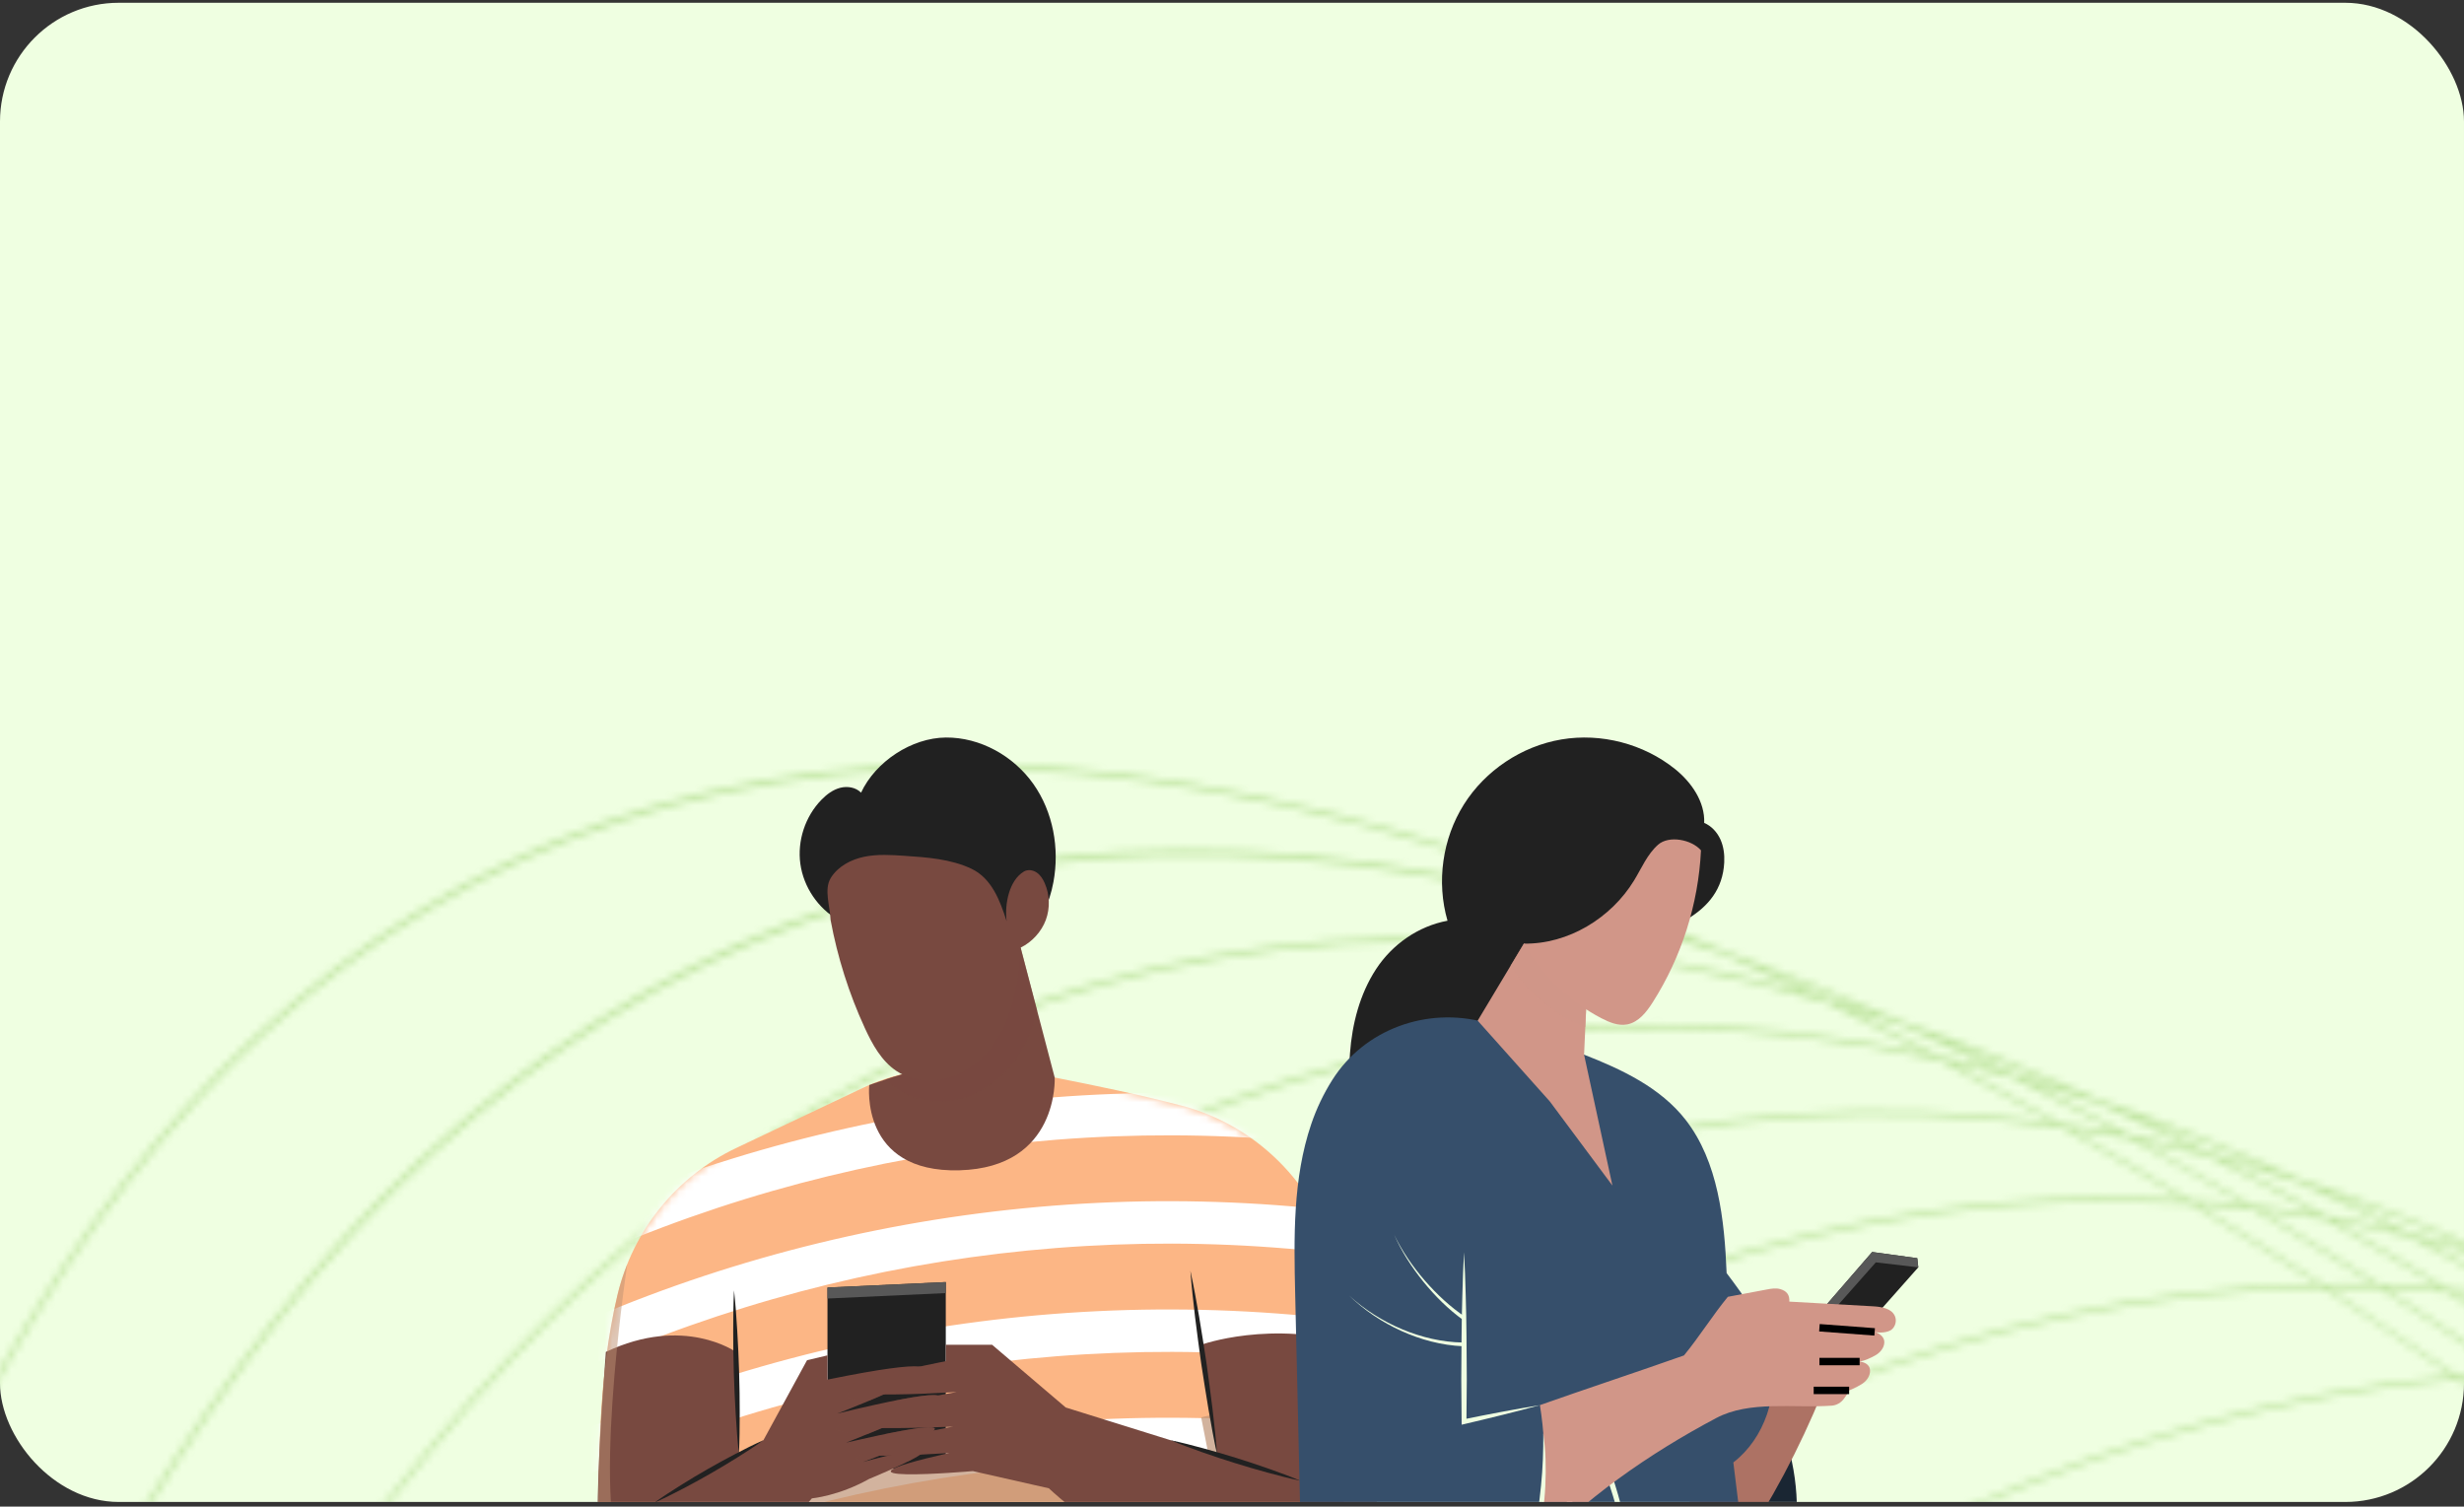 <svg width="332" height="203" viewBox="0 0 332 203" fill="none" xmlns="http://www.w3.org/2000/svg">
<rect x="0" y="0" width="332" height="203" fill="#333333" stroke="none"/>
<g clip-path="url(#clip0_42_18)">
<rect y="0.373" width="332" height="202" rx="16" fill="#EFFFE1"/>
<g clip-path="url(#clip1_42_18)">
<g opacity="0.3">
<mask id="mask0_42_18" style="mask-type:luminance" maskUnits="userSpaceOnUse" x="-48" y="102" width="907" height="448">
<path d="M744.435 327.792C748.124 330.284 751.556 333.12 754.742 336.28C760.316 336.483 765.624 337.009 770.682 337.83C763.056 333.081 754.201 329.854 744.435 327.792ZM726.224 325.534C729.671 328.835 732.827 332.551 735.754 336.593C741.894 336.15 747.763 336.04 753.403 336.206C750.005 332.917 746.33 329.993 742.375 327.444C737.244 326.483 731.851 325.855 726.224 325.534ZM714.618 316.274C718.431 318.746 721.987 321.587 725.348 324.712C730.72 324.969 735.877 325.508 740.802 326.343C733.062 321.651 724.266 318.372 714.618 316.274ZM707.579 325.553C710.698 329.608 713.59 334.017 716.207 338.846C722.583 337.862 728.789 337.091 734.742 336.632C731.724 332.537 728.461 328.788 724.905 325.461C719.357 325.194 713.58 325.225 707.579 325.553ZM696.905 313.948C700.499 317.216 703.856 320.858 706.99 324.849C712.883 324.495 718.565 324.423 724.025 324.638C720.446 321.39 716.647 318.458 712.568 315.932C707.565 314.966 702.337 314.314 696.905 313.948ZM684.843 304.76C688.767 307.227 692.475 310.037 695.994 313.147C701.176 313.445 706.166 314.016 710.959 314.858C703.098 310.249 694.386 306.879 684.843 304.76ZM688.612 327.405C691.424 332.096 694.021 337.154 696.379 342.614C702.894 341.187 709.254 339.962 715.412 338.99C712.729 334.124 709.781 329.664 706.586 325.591C700.791 325.934 694.799 326.537 688.612 327.405ZM678.879 313.792C682.182 317.767 685.305 322.052 688.176 326.767C694.304 325.887 700.247 325.258 705.995 324.886C702.764 320.85 699.309 317.162 695.6 313.875C690.227 313.564 684.649 313.54 678.879 313.792ZM667.629 302.364C671.369 305.601 674.922 309.167 678.258 313.107C683.923 312.827 689.401 312.815 694.687 313.074C690.941 309.848 686.998 306.934 682.804 304.424C677.93 303.458 672.871 302.769 667.629 302.364ZM655.328 293.382C659.285 295.81 663.072 298.541 666.684 301.583C671.678 301.918 676.492 302.528 681.153 303.373C673.259 298.886 664.656 295.533 655.328 293.382ZM669.533 330.73C672.144 335.948 674.578 341.502 676.815 347.423C683.266 345.681 689.575 344.126 695.732 342.766C693.329 337.27 690.666 332.212 687.8 327.499C681.88 328.347 675.785 329.431 669.533 330.73ZM660.672 315.389C663.721 319.946 666.591 324.845 669.26 330.123C675.448 328.822 681.495 327.723 687.363 326.861C684.438 322.124 681.263 317.811 677.897 313.829C672.327 314.101 666.584 314.621 660.672 315.389ZM650.21 302.035C653.715 305.943 657.068 310.148 660.203 314.77C666.059 313.986 671.752 313.444 677.274 313.145C673.84 309.156 670.188 305.547 666.332 302.293C661.129 301.942 655.757 301.853 650.21 302.035ZM638.397 290.786C642.286 293.981 646.016 297.488 649.555 301.367C654.997 301.155 660.27 301.211 665.384 301.51C661.478 298.3 657.382 295.422 653.076 292.919C648.344 291.939 643.447 291.233 638.397 290.786ZM626.114 282.143C630.021 284.49 633.791 287.114 637.418 290.021C642.219 290.4 646.865 291.04 651.386 291.891C643.56 287.562 635.118 284.332 626.114 282.143ZM650.977 335.112C653.491 340.707 655.856 346.621 658.063 352.869C664.24 350.947 670.286 349.202 676.232 347.589C673.977 341.646 671.526 336.069 668.887 330.848C663.059 332.073 657.067 333.519 650.977 335.112ZM642.496 318.386C645.4 323.436 648.15 328.817 650.741 334.536C656.831 332.934 662.798 331.511 668.628 330.273C665.913 324.956 662.973 320.062 659.872 315.482C654.226 316.234 648.429 317.208 642.496 318.386ZM632.742 303.375C636.049 307.836 639.199 312.643 642.188 317.797C648.062 316.616 653.808 315.629 659.401 314.862C656.211 310.216 652.805 305.986 649.237 302.07C643.886 302.273 638.389 302.703 632.742 303.375ZM621.572 290.279C625.277 294.114 628.848 298.248 632.241 302.771C637.833 302.083 643.276 301.632 648.582 301.402C644.942 297.475 641.11 293.926 637.107 290.715C632.074 290.32 626.896 290.173 621.572 290.279ZM609.214 279.213C613.248 282.361 617.146 285.817 620.886 289.627C626.106 289.493 631.182 289.606 636.124 289.95C632.054 286.763 627.815 283.911 623.396 281.42C618.817 280.408 614.071 279.704 609.214 279.213ZM596.993 270.912C600.84 273.169 604.57 275.697 608.197 278.463C612.805 278.883 617.282 279.554 621.66 280.409C613.924 276.247 605.679 273.119 596.993 270.912ZM633.334 340.149C635.833 346.001 638.211 352.15 640.465 358.601C646.254 356.608 651.917 354.792 657.529 353.043C655.308 346.781 652.927 340.855 650.397 335.25C644.825 336.718 639.104 338.394 633.334 340.149ZM624.944 322.376C627.795 327.803 630.52 333.549 633.119 339.601C638.891 337.838 644.597 336.177 650.17 334.7C647.56 328.96 644.789 323.558 641.86 318.503C636.341 319.611 630.689 320.921 624.944 322.376ZM615.44 306.042C618.649 310.971 621.723 316.24 624.674 321.818C630.404 320.356 636.046 319.033 641.552 317.913C638.522 312.73 635.306 307.944 631.951 303.466C626.571 304.125 621.068 304.982 615.44 306.042ZM604.823 291.362C608.38 295.725 611.802 300.44 615.1 305.469C620.669 304.404 626.119 303.536 631.449 302.863C628 298.315 624.374 294.157 620.606 290.314C615.47 290.444 610.211 290.788 604.823 291.362ZM592.969 278.528C596.867 282.285 600.648 286.353 604.291 290.774C609.624 290.185 614.832 289.82 619.919 289.662C616.078 285.804 612.075 282.306 607.927 279.141C603.063 278.702 598.076 278.499 592.969 278.528ZM580.263 267.771C584.375 270.832 588.371 274.205 592.248 277.889C597.251 277.831 602.136 278.002 606.907 278.39C602.767 275.304 598.491 272.531 594.069 270.096C589.592 269.055 584.973 268.314 580.263 267.771ZM567.977 259.69C571.749 261.851 575.418 264.29 579.023 266.906C583.442 267.363 587.752 268.056 591.977 268.93C584.358 264.947 576.342 261.894 567.977 259.69ZM616.903 345.475C619.445 351.537 621.904 357.841 624.251 364.467C629.531 362.508 634.811 360.557 639.966 358.774C637.704 352.31 635.312 346.163 632.803 340.302C627.592 341.894 622.262 343.663 616.903 345.475ZM608.366 326.967C611.231 332.701 614.034 338.628 616.7 344.952C622.051 343.136 627.383 341.352 632.588 339.753C629.978 333.69 627.238 327.945 624.373 322.513C619.131 323.851 613.779 325.359 608.366 326.967ZM598.857 309.638C602.038 314.953 605.141 320.51 608.119 326.437C613.523 324.823 618.87 323.301 624.103 321.955C621.135 316.366 618.043 311.088 614.812 306.158C609.592 307.153 604.272 308.315 598.857 309.638ZM588.366 293.698C591.861 298.528 595.267 303.635 598.554 309.096C603.954 307.765 609.262 306.592 614.469 305.584C611.128 300.525 607.643 295.833 604.037 291.452C598.916 292.016 593.697 292.755 588.366 293.698ZM576.915 279.35C580.71 283.631 584.407 288.216 587.994 293.139C593.268 292.194 598.436 291.44 603.506 290.864C599.807 286.417 595.969 282.33 592.008 278.562C587.082 278.619 582.053 278.877 576.915 279.35ZM564.4 266.778C568.48 270.472 572.475 274.441 576.352 278.775C581.433 278.286 586.409 278.007 591.286 277.922C587.248 274.135 583.081 270.687 578.791 267.57C574.1 267.075 569.298 266.821 564.4 266.778ZM551.545 256.441C555.665 259.395 559.702 262.627 563.646 266.152C568.439 266.164 573.13 266.403 577.733 266.833C573.598 263.894 569.362 261.23 565.01 258.88C560.619 257.825 556.122 257.033 551.545 256.441ZM539.073 248.48C542.839 250.599 546.527 252.983 550.166 255.527C554.287 256.01 558.367 256.6 562.34 257.452C554.868 253.658 547.109 250.672 539.073 248.48ZM601.793 350.814C604.447 356.994 607.033 363.42 609.549 370.094C614.328 368.221 619.078 366.384 623.765 364.643C621.414 358.016 618.955 351.699 616.409 345.639C611.598 347.271 606.715 349.012 601.793 350.814ZM593.016 331.809C595.941 337.706 598.79 343.881 601.565 350.321C606.493 348.512 611.387 346.755 616.205 345.115C613.53 338.784 610.718 332.858 607.842 327.12C602.968 328.574 598.02 330.146 593.016 331.809ZM583.3 313.782C586.518 319.367 589.684 325.158 592.749 331.313C597.758 329.641 602.715 328.053 607.595 326.589C604.605 320.654 601.488 315.094 598.292 309.775C593.367 310.984 588.373 312.315 583.3 313.782ZM572.712 296.896C576.217 302.09 579.673 307.481 583.021 313.267C588.085 311.794 593.073 310.451 597.99 309.233C594.683 303.762 591.259 298.644 587.743 293.812C582.812 294.693 577.809 295.707 572.712 296.896ZM561.273 281.352C565.047 286.076 568.762 291.038 572.38 296.37C577.455 295.175 582.44 294.148 587.352 293.257C583.724 288.308 579.973 283.735 576.134 279.44C571.265 279.907 566.317 280.529 561.273 281.352ZM549.019 267.34C553.042 271.533 557 275.996 560.868 280.807C565.857 279.979 570.751 279.346 575.57 278.864C571.636 274.504 567.581 270.516 563.439 266.812C558.717 266.8 553.914 266.961 549.019 267.34ZM536.137 255.242C540.301 258.803 544.405 262.624 548.425 266.776C553.265 266.381 558.012 266.2 562.684 266.185C558.552 262.537 554.314 259.222 549.99 256.196C545.46 255.656 540.833 255.358 536.137 255.242ZM522.923 245.119C527.081 247.989 531.181 251.12 535.214 254.52C539.746 254.6 544.228 254.814 548.609 255.281C544.502 252.479 540.315 249.942 536.049 247.672C531.748 246.603 527.37 245.758 522.923 245.119ZM510.286 237.282C514.072 239.372 517.799 241.728 521.494 244.217C525.436 244.737 529.35 245.345 533.181 246.199C525.762 242.483 518.127 239.508 510.286 237.282ZM588.215 355.879C591.058 362.094 593.848 368.56 596.598 375.213C600.818 373.484 604.94 371.901 609.09 370.276C606.567 363.599 603.975 357.171 601.313 350.989C596.974 352.577 592.638 354.161 588.215 355.879ZM578.945 336.646C582.014 342.648 585.023 348.93 587.993 355.407C592.412 353.686 596.751 352.088 601.087 350.497C598.303 344.054 595.444 337.881 592.51 331.978C588.028 333.47 583.528 334.99 578.945 336.646ZM568.933 318.155C572.24 323.89 575.487 329.923 578.69 336.17C583.266 334.511 587.765 332.979 592.243 331.483C589.173 325.329 586.007 319.517 582.782 313.935C578.212 315.258 573.617 316.629 568.933 318.155ZM558.133 300.593C561.689 306.01 565.189 311.713 568.638 317.674C573.325 316.14 577.93 314.752 582.504 313.419C579.142 307.625 575.673 302.23 572.153 297.034C567.533 298.118 562.88 299.265 558.133 300.593ZM546.512 284.154C550.324 289.206 554.096 294.48 557.801 300.1C562.545 298.765 567.201 297.6 571.821 296.507C568.183 291.165 564.449 286.192 560.653 281.467C556 282.234 551.303 283.095 546.512 284.154ZM534.186 269.039C538.223 273.637 542.22 278.46 546.148 283.641C550.912 282.577 555.586 281.705 560.214 280.928C556.307 276.096 552.304 271.633 548.238 267.429C543.624 267.805 538.943 268.332 534.186 269.039ZM521.309 255.524C525.494 259.571 529.641 263.852 533.722 268.473C538.439 267.757 543.067 267.254 547.644 266.865C543.527 262.647 539.321 258.783 535.053 255.181C530.546 255.1 525.954 255.241 521.309 255.524ZM507.969 243.726C512.242 247.178 516.471 250.896 520.648 254.9C525.199 254.601 529.709 254.413 534.128 254.459C529.937 250.972 525.671 247.792 521.344 244.872C516.952 244.288 512.491 243.914 507.969 243.726ZM494.404 233.806C498.646 236.619 502.846 239.7 507.006 243.016C511.362 243.166 515.674 243.459 519.914 243.971C515.734 241.218 511.493 238.723 507.198 236.474C502.985 235.393 498.722 234.496 494.404 233.806ZM481.502 226.066C485.34 228.134 489.14 230.464 492.918 232.914C496.727 233.477 500.508 234.144 504.236 235.013C496.807 231.341 489.232 228.331 481.502 226.066ZM576.448 360.615C579.526 366.831 582.574 373.257 585.597 379.87C589.117 378.38 592.675 376.834 596.158 375.4C593.404 368.744 590.61 362.277 587.761 356.062C584.028 357.52 580.231 359.077 576.448 360.615ZM566.515 341.311C569.781 347.353 573.009 353.677 576.217 360.142C580.006 358.599 583.8 357.05 587.539 355.588C584.563 349.11 581.547 342.826 578.472 336.824C574.523 338.256 570.528 339.768 566.515 341.311ZM555.962 322.577C559.427 328.405 562.85 334.55 566.254 340.834C570.273 339.283 574.263 337.786 578.215 336.349C575.005 330.097 571.747 324.064 568.432 318.326C564.315 319.672 560.16 321.085 555.962 322.577ZM544.762 304.584C548.431 310.147 552.058 316.044 555.665 322.093C559.868 320.594 564.014 319.197 568.136 317.845C564.679 311.882 561.171 306.167 557.607 300.75C553.37 301.94 549.091 303.211 544.762 304.584ZM532.906 287.515C536.779 292.757 540.611 298.334 544.42 304.09C548.754 302.709 553.021 301.458 557.261 300.261C553.549 294.643 549.776 289.338 545.953 284.292C541.658 285.252 537.303 286.337 532.906 287.515ZM520.372 271.566C524.449 276.44 528.493 281.596 532.506 287.007C536.914 285.816 541.263 284.754 545.568 283.784C541.616 278.59 537.601 273.725 533.539 269.121C529.214 269.783 524.802 270.651 520.372 271.566ZM507.253 256.915C511.51 261.358 515.741 266.037 519.936 271.028C524.355 270.104 528.738 269.27 533.053 268.598C528.925 263.947 524.737 259.613 520.502 255.552C516.147 255.838 511.719 256.326 507.253 256.915ZM493.675 243.74C498.058 247.682 502.418 251.857 506.742 256.346C511.138 255.751 515.506 255.235 519.797 254.929C515.539 250.882 511.228 247.139 506.871 243.664C502.529 243.511 498.127 243.548 493.675 243.74ZM479.794 232.212C484.231 235.596 488.645 239.214 493.028 243.126C497.367 242.918 501.667 242.838 505.907 242.954C501.583 239.549 497.211 236.423 492.798 233.558C488.512 232.923 484.176 232.475 479.794 232.212ZM465.867 222.483C470.225 225.255 474.563 228.263 478.876 231.516C483.062 231.739 487.211 232.107 491.31 232.666C487.064 229.971 482.78 227.504 478.46 225.286C474.296 224.181 470.103 223.223 465.867 222.483ZM452.472 214.767C456.479 216.861 460.472 219.139 464.447 221.617C468.125 222.218 471.776 222.952 475.398 223.833C467.85 220.163 460.214 217.075 452.472 214.767ZM566.499 364.685C569.797 370.865 573.086 377.201 576.356 383.783C579.323 382.494 582.234 381.291 585.17 380.052C582.144 373.433 579.091 367.01 576.008 360.792C572.847 362.076 569.698 363.339 566.499 364.685ZM555.814 345.532C559.308 351.615 562.799 357.747 566.265 364.232C569.462 362.884 572.617 361.605 575.777 360.319C572.564 353.849 569.33 347.527 566.058 341.482C562.668 342.789 559.249 344.148 555.814 345.532ZM544.61 326.789C548.271 332.688 551.921 338.759 555.556 345.076C558.987 343.691 562.41 342.315 565.797 341.004C562.386 334.716 558.955 328.572 555.482 322.741C551.894 324.024 548.251 325.409 544.61 326.789ZM532.856 308.6C536.691 314.281 540.512 320.202 544.321 326.327C547.956 324.945 551.601 323.543 555.184 322.257C551.567 316.2 547.929 310.305 544.249 304.737C540.494 305.938 536.673 307.274 532.856 308.6ZM520.54 291.127C524.551 296.547 528.547 302.242 532.531 308.131C536.34 306.803 540.16 305.449 543.907 304.244C540.084 298.478 536.237 292.902 532.349 287.653C528.46 288.708 524.501 289.914 520.54 291.127ZM507.668 274.544C511.848 279.65 516.014 285.048 520.169 290.647C524.117 289.431 528.071 288.204 531.95 287.144C527.927 281.734 523.877 276.544 519.791 271.674C515.798 272.512 511.741 273.509 507.668 274.544ZM494.251 259.04C498.591 263.782 502.922 268.794 507.24 274.05C511.294 273.01 515.339 271.991 519.316 271.144C515.107 266.151 510.866 261.429 506.596 256.989C502.528 257.541 498.404 258.249 494.251 259.04ZM480.336 244.792C484.823 249.125 489.303 253.659 493.769 258.519C497.893 257.722 501.995 256.991 506.038 256.426C501.688 251.933 497.31 247.704 492.902 243.766C488.758 243.962 484.567 244.311 480.336 244.792ZM466.095 231.961C470.667 235.816 475.236 239.856 479.792 244.235C483.955 243.747 488.085 243.371 492.166 243.154C487.728 239.221 483.262 235.545 478.769 232.153C474.584 231.928 470.36 231.862 466.095 231.961ZM451.681 220.702C456.265 224.024 460.847 227.528 465.419 231.356C469.569 231.239 473.684 231.266 477.759 231.453C473.314 228.138 468.845 225.056 464.351 222.252C460.16 221.565 455.938 221.036 451.681 220.702ZM437.335 211.153C441.825 213.901 446.315 216.803 450.797 220.02C454.829 220.309 458.83 220.763 462.804 221.367C458.499 218.736 454.178 216.287 449.835 214.106C445.688 212.965 441.526 211.94 437.335 211.153ZM423.958 203.706C427.999 205.774 432.041 207.894 436.078 210.327C439.625 210.959 443.151 211.767 446.666 212.659C439.141 209.07 431.573 206.026 423.958 203.706ZM558.286 368.237C561.833 374.329 565.381 380.671 568.928 387.067C571.261 386.034 573.611 384.975 575.93 383.963C572.66 377.385 569.372 371.044 566.075 364.868C563.498 365.958 560.881 367.117 558.286 368.237ZM546.935 349.178C550.629 355.148 554.327 361.451 558.024 367.795C560.63 366.668 563.254 365.511 565.841 364.415C562.37 357.927 558.874 351.797 555.377 345.712C552.577 346.843 549.763 347.997 546.935 349.178ZM534.919 330.493C538.832 336.424 542.747 342.402 546.664 348.724C549.499 347.539 552.313 346.39 555.118 345.255C551.478 338.934 547.821 332.864 544.154 326.963C541.084 328.125 538.03 329.254 534.919 330.493ZM522.468 312.263C526.516 317.993 530.567 323.897 534.621 330.032C537.737 328.787 540.79 327.667 543.866 326.501C540.049 320.372 536.219 314.45 532.375 308.766C529.085 309.907 525.808 311.021 522.468 312.263ZM509.568 294.618C513.759 300.126 517.954 305.884 522.153 311.816C525.486 310.572 528.764 309.442 532.051 308.297C528.055 302.402 524.048 296.706 520.026 291.283C516.562 292.346 513.088 293.431 509.568 294.618ZM496.19 277.665C500.526 282.916 504.869 288.463 509.216 294.163C512.726 292.973 516.199 291.869 519.656 290.802C515.486 285.194 511.303 279.796 507.108 274.684C503.496 275.608 499.863 276.587 496.19 277.665ZM482.354 261.572C486.826 266.519 491.307 271.78 495.792 277.198C499.452 276.117 503.079 275.118 506.679 274.189C502.347 268.928 498.003 263.896 493.649 259.152C489.914 259.87 486.153 260.665 482.354 261.572ZM468.102 246.513C472.691 251.104 477.292 256.011 481.897 261.089C485.678 260.177 489.425 259.362 493.143 258.636C488.664 253.776 484.171 249.197 479.671 244.867C475.845 245.312 471.995 245.842 468.102 246.513ZM453.437 232.672C458.14 236.876 462.852 241.302 467.573 246.007C471.445 245.327 475.281 244.773 479.09 244.315C474.506 239.927 469.909 235.843 465.308 231.986C461.38 232.091 457.428 232.3 453.437 232.672ZM438.57 220.186C443.321 223.936 448.083 227.874 452.857 232.123C456.798 231.741 460.704 231.508 464.585 231.383C459.962 227.536 455.331 223.975 450.696 220.647C446.679 220.353 442.64 220.174 438.57 220.186ZM423.652 209.2C428.374 212.439 433.107 215.867 437.852 219.589C441.826 219.557 445.77 219.699 449.692 219.956C445.127 216.714 440.555 213.706 435.981 210.949C431.89 210.215 427.783 209.596 423.652 209.2ZM409.041 199.915C413.589 202.587 418.147 205.413 422.72 208.523C426.632 208.872 430.522 209.423 434.398 210.074C430.043 207.5 425.684 205.085 421.324 202.935C417.24 201.759 413.145 200.739 409.041 199.915ZM396.089 192.914C399.913 194.834 403.74 196.786 407.585 199.008C411.079 199.673 414.561 200.57 418.042 201.489C410.723 198.054 403.404 195.225 396.089 192.914ZM551.844 371.024C555.72 377.099 559.593 383.123 563.494 389.508C565.165 388.758 566.847 387.993 568.514 387.253C564.963 380.857 561.412 374.514 557.863 368.42C555.858 369.284 553.861 370.136 551.844 371.024ZM539.597 352.234C543.575 358.205 547.564 364.319 551.567 370.587C553.591 369.695 555.591 368.846 557.599 367.979C553.9 361.635 550.202 355.321 546.507 349.353C544.205 350.311 541.92 351.238 539.597 352.234ZM527.039 333.735C531.108 339.526 535.208 345.659 539.308 351.808C541.634 350.809 543.931 349.862 546.236 348.9C542.313 342.575 538.393 336.596 534.474 330.663C532.015 331.648 529.516 332.714 527.039 333.735ZM513.85 315.62C518.128 321.37 522.413 327.177 526.725 333.305C529.204 332.28 531.714 331.193 534.176 330.202C530.118 324.068 526.064 318.168 522.013 312.44C519.313 313.453 516.573 314.556 513.85 315.62ZM500.22 297.912C504.639 303.498 509.07 309.196 513.525 315.175C516.254 314.105 518.994 313.011 521.697 311.994C517.491 306.057 513.286 300.297 509.088 294.787C506.15 295.784 503.19 296.836 500.22 297.912ZM486.179 280.735C490.72 286.103 495.281 291.676 499.862 297.456C502.836 296.375 505.795 295.333 508.736 294.331C504.377 288.625 500.022 283.079 495.675 277.823C492.526 278.75 489.37 279.698 486.179 280.735ZM471.746 264.242C476.4 269.352 481.081 274.723 485.779 280.266C488.972 279.222 492.125 278.288 495.276 277.356C490.775 271.93 486.278 266.666 481.79 261.713C478.458 262.509 475.126 263.3 471.746 264.242ZM456.963 248.599C461.713 253.405 466.494 258.501 471.292 263.756C474.675 262.805 477.999 262.032 481.334 261.231C476.708 256.141 472.087 251.228 467.476 246.629C463.988 247.23 460.503 247.815 456.963 248.599ZM441.914 233.987C446.738 238.441 451.599 243.205 456.474 248.124C459.998 247.335 463.468 246.733 466.942 246.124C462.206 241.42 457.478 236.95 452.762 232.748C449.163 233.086 445.561 233.433 441.914 233.987ZM426.566 220.563C431.466 224.646 436.392 228.932 441.348 233.492C444.98 232.927 448.571 232.555 452.157 232.203C447.35 227.94 442.553 223.967 437.768 220.211C434.051 220.231 430.324 220.293 426.566 220.563ZM411.195 208.489C416.083 212.123 420.992 215.909 425.938 220.013C429.666 219.73 433.363 219.651 437.051 219.614C432.236 215.857 427.434 212.402 422.644 209.142C418.841 208.801 415.027 208.559 411.195 208.489ZM396.015 197.911C400.765 201.021 405.535 204.274 410.342 207.824C414.148 207.871 417.932 208.141 421.709 208.465C416.963 205.266 412.232 202.353 407.515 199.624C403.689 198.904 399.854 198.354 396.015 197.911ZM381.387 188.991C385.85 191.533 390.329 194.183 394.845 197.109C398.603 197.512 402.354 198.11 406.101 198.787C401.578 196.213 397.069 193.881 392.574 191.725C388.842 190.634 385.114 189.806 381.387 188.991ZM368.43 182.139C372.137 183.971 375.851 185.837 379.596 187.931C382.906 188.615 386.221 189.445 389.536 190.325C382.46 187.071 375.428 184.413 368.43 182.139ZM613.811 478.493C611.885 475.181 609.964 471.908 608.053 468.697C611.122 474.536 614.182 480.254 617.265 486.28C616.113 483.684 614.963 481.052 613.811 478.493ZM534.149 354.643C538.403 360.505 542.664 366.417 546.967 372.584C548.375 371.956 549.753 371.378 551.15 370.767C547.145 364.507 543.154 358.387 539.174 352.421C537.509 353.142 535.818 353.914 534.149 354.643ZM520.65 336.414C525.028 342.216 529.423 348.129 533.848 354.221C535.523 353.489 537.217 352.719 538.886 351.995C534.781 345.847 530.676 339.709 526.601 333.919C524.625 334.737 522.639 335.571 520.65 336.414ZM506.799 318.366C511.272 324.027 515.796 329.988 520.325 335.987C522.32 335.138 524.306 334.31 526.288 333.488C521.974 327.365 517.685 321.537 513.405 315.794C511.204 316.649 509.021 317.465 506.799 318.366ZM492.503 300.744C497.12 306.296 501.767 312.017 506.446 317.931C508.679 317.022 510.869 316.209 513.081 315.348C508.617 309.366 504.18 303.663 499.753 298.077C497.343 298.948 494.936 299.816 492.503 300.744ZM477.792 283.607C482.553 289.024 487.327 294.517 492.153 300.312C494.58 299.383 496.989 298.495 499.394 297.621C494.803 291.837 490.232 286.258 485.682 280.888C483.07 281.745 480.428 282.684 477.792 283.607ZM462.745 266.986C467.598 272.186 472.484 277.57 477.408 283.164C480.035 282.24 482.675 281.28 485.281 280.419C480.568 274.869 475.873 269.492 471.205 264.378C468.409 265.173 465.567 266.11 462.745 266.986ZM447.39 251.028C452.326 255.975 457.306 261.172 462.316 266.531C465.134 265.652 467.971 264.707 470.764 263.906C465.952 258.645 461.156 253.547 456.392 248.739C453.413 249.419 450.396 250.245 447.39 251.028ZM431.79 235.891C436.785 240.541 441.834 245.479 446.907 250.554C449.915 249.763 452.928 248.954 455.908 248.268C451.007 243.337 446.124 238.57 441.276 234.107C438.134 234.608 434.96 235.258 431.79 235.891ZM416.033 221.742C421.052 226.04 426.132 230.656 431.233 235.391C434.402 234.749 437.569 234.119 440.709 233.611C435.736 229.05 430.787 224.712 425.869 220.629C422.608 220.89 419.319 221.321 416.033 221.742ZM400.079 208.751C405.136 212.697 410.23 216.814 415.375 221.205C418.672 220.771 421.966 220.363 425.238 220.092C420.221 215.945 415.239 212.103 410.282 208.439C406.894 208.41 403.485 208.591 400.079 208.751ZM384.239 197.047C389.238 200.561 394.264 204.208 399.351 208.158C402.749 207.982 406.145 207.838 409.525 207.849C404.585 204.221 399.684 200.895 394.805 197.731C391.289 197.361 387.764 197.195 384.239 197.047ZM368.735 186.774C373.559 189.795 378.412 192.947 383.321 196.377C386.782 196.501 390.243 196.642 393.696 196.972C388.956 193.928 384.254 191.174 379.572 188.554C375.956 187.813 372.344 187.271 368.735 186.774ZM353.933 178.084C358.419 180.557 362.931 183.143 367.493 185.972C370.92 186.415 374.348 186.841 377.78 187.494C373.41 185.095 369.078 182.976 364.76 180.933C361.138 179.839 357.532 178.927 353.933 178.084ZM341.008 171.389C344.662 173.162 348.335 175.011 352.042 177.02C355.076 177.693 358.107 178.33 361.157 179.17C354.367 176.101 347.666 173.613 341.008 171.389ZM595.825 446.655C594.131 444.196 592.435 441.734 590.744 439.292C594.174 444.814 597.647 450.627 601.114 456.399C599.348 453.11 597.587 449.879 595.825 446.655ZM606.491 462.322C603.791 458.298 601.109 454.352 598.431 450.43C600.538 454.316 602.661 458.46 604.775 462.441C607.228 466.529 609.668 470.537 612.132 474.704C610.252 470.555 608.372 466.369 606.491 462.322ZM617.198 478.523C614.207 473.976 611.207 469.391 608.245 464.975C610.237 469.289 612.227 473.89 614.218 478.32C616.923 482.922 619.656 487.719 622.382 492.47C620.654 487.818 618.936 483.047 617.198 478.523ZM516.073 338.332C520.707 344.021 525.384 349.884 530.094 355.881C531.206 355.388 532.319 354.894 533.43 354.406C529.002 348.322 524.599 342.391 520.218 336.595C518.835 337.176 517.465 337.732 516.073 338.332ZM501.354 320.627C506.118 326.271 510.899 331.98 515.735 337.909C517.133 337.305 518.506 336.75 519.893 336.167C515.359 330.172 510.828 324.201 506.35 318.541C504.692 319.218 503.018 319.934 501.354 320.627ZM486.384 303.175C491.211 308.666 496.101 314.41 501.005 320.214C502.665 319.521 504.343 318.785 505.996 318.106C501.321 312.204 496.671 306.461 492.056 300.921C490.176 301.648 488.274 302.427 486.384 303.175ZM471.022 286.034C475.964 291.402 480.975 297.036 486.005 302.754C487.906 301.998 489.815 301.221 491.706 300.49C486.873 294.694 482.09 289.191 477.322 283.775C475.228 284.51 473.131 285.256 471.022 286.034ZM455.182 269.338C460.295 274.619 465.419 279.944 470.627 285.593C472.741 284.81 474.839 284.071 476.937 283.333C472.003 277.736 467.106 272.344 462.241 267.142C459.892 267.864 457.554 268.543 455.182 269.338ZM439.148 253.232C444.301 258.27 449.495 263.467 454.746 268.883C457.123 268.082 459.46 267.413 461.814 266.687C456.788 261.322 451.793 256.117 446.843 251.167C444.285 251.83 441.731 252.477 439.148 253.232ZM422.938 237.811C428.135 242.595 433.395 247.614 438.695 252.789C441.265 252.031 443.813 251.362 446.36 250.694C441.265 245.608 436.195 240.661 431.18 236.006C428.443 236.558 425.697 237.151 422.938 237.811ZM406.581 223.182C411.801 227.674 417.098 232.453 422.426 237.348C425.169 236.684 427.901 236.065 430.623 235.506C425.49 230.755 420.38 226.131 415.332 221.821C412.426 222.204 409.507 222.668 406.581 223.182ZM390.171 209.506C395.378 213.66 400.672 218.126 405.992 222.692C408.894 222.173 411.791 221.679 414.674 221.285C409.51 216.892 404.388 212.718 399.312 208.774C396.273 208.932 393.224 209.193 390.171 209.506ZM373.67 196.945C378.891 200.769 384.151 204.733 389.489 208.977C392.526 208.653 395.561 208.356 398.585 208.181C393.437 204.2 388.35 200.527 383.293 196.993C380.088 196.878 376.88 196.877 373.67 196.945ZM357.413 185.615C362.525 189.021 367.671 192.546 372.899 196.359C376.06 196.276 379.22 196.233 382.376 196.323C377.36 192.841 372.404 189.645 367.479 186.588C364.119 186.153 360.765 185.842 357.413 185.615ZM341.624 175.65C346.513 178.58 351.439 181.637 356.439 184.947C359.702 185.147 362.968 185.394 366.238 185.787C361.457 182.851 356.734 180.182 352.038 177.637C348.555 176.858 345.084 176.198 341.624 175.65ZM326.69 167.195C331.186 169.596 335.719 172.119 340.311 174.847C343.582 175.337 346.858 175.882 350.149 176.573C345.775 174.244 341.456 172.16 337.157 170.159C333.65 169.063 330.159 168.062 326.69 167.195ZM313.835 160.664C317.419 162.37 321.044 164.207 324.692 166.124C327.555 166.805 330.419 167.483 333.308 168.316C326.728 165.387 320.24 162.852 313.835 160.664ZM586.566 430C583.374 425.864 580.185 421.738 577.024 417.702C579.665 421.813 582.304 425.917 584.96 430.135C587.822 434.223 590.716 438.451 593.607 442.664C591.256 438.39 588.908 434.162 586.566 430ZM598.487 445.482C595.084 441.01 591.725 436.678 588.351 432.3C590.969 436.975 593.585 441.627 596.212 446.439C599.187 450.779 602.147 455.051 605.143 459.484C602.925 454.737 600.707 450.094 598.487 445.482ZM610.455 461.514C606.91 456.752 603.34 451.909 599.842 447.297C602.193 452.207 604.545 457.075 606.896 462.137C610.037 466.807 613.231 471.703 616.409 476.532C614.434 471.415 612.443 466.477 610.455 461.514ZM621.985 476.959C618.457 472.184 614.981 467.58 611.476 462.881C613.521 468.009 615.573 473.052 617.605 478.342C620.715 483.055 623.804 487.67 626.929 492.453C625.302 487.159 623.639 482.091 621.985 476.959ZM497.703 322.191C502.653 327.656 507.701 333.42 512.751 339.188C513.606 338.814 514.455 338.453 515.305 338.089C510.471 332.175 505.683 326.445 500.919 320.814C499.85 321.265 498.772 321.738 497.703 322.191ZM481.811 304.992C486.954 310.486 492.106 316.008 497.342 321.783C498.416 321.327 499.497 320.855 500.571 320.401C495.661 314.603 490.763 308.844 485.93 303.355C484.559 303.897 483.19 304.431 481.811 304.992ZM465.647 287.981C470.85 293.344 476.121 298.916 481.422 304.573C482.805 304.009 484.177 303.477 485.552 302.934C480.521 297.224 475.5 291.561 470.558 286.2C468.92 286.796 467.298 287.348 465.647 287.981ZM449.355 271.408C454.575 276.567 459.914 282.082 465.245 287.572C466.895 286.937 468.525 286.36 470.163 285.761C464.947 280.11 459.809 274.772 454.688 269.492C452.919 270.096 451.13 270.78 449.355 271.408ZM432.589 255.302C437.997 260.408 443.408 265.524 448.935 270.982C450.703 270.353 452.494 269.649 454.257 269.04C449 263.628 443.798 258.427 438.639 253.392C436.631 253.993 434.606 254.663 432.589 255.302ZM415.623 239.689C421.068 244.579 426.56 249.608 432.128 254.859C434.149 254.216 436.175 253.553 438.185 252.949C432.87 247.769 427.593 242.74 422.381 237.954C420.136 238.497 417.882 239.079 415.623 239.689ZM398.518 224.706C403.979 229.347 409.518 234.212 415.108 239.226C417.369 238.61 419.622 238.039 421.87 237.49C416.519 232.586 411.2 227.798 405.958 223.3C403.483 223.736 401.007 224.172 398.518 224.706ZM381.364 210.498C386.809 214.848 392.353 219.482 397.931 224.214C400.421 223.672 402.895 223.25 405.37 222.81C400.022 218.233 394.699 213.747 389.466 209.585C386.768 209.856 384.072 210.094 381.364 210.498ZM364.331 197.272C369.708 201.281 375.195 205.596 380.71 209.991C383.406 209.578 386.087 209.336 388.772 209.057C383.415 204.813 378.119 200.79 372.881 196.969C370.032 197.024 367.183 197.058 364.331 197.272ZM347.342 185.146C352.709 188.848 358.115 192.654 363.624 196.748C366.454 196.523 369.281 196.454 372.109 196.382C366.817 192.537 361.606 188.984 356.433 185.56C353.4 185.358 350.367 185.166 347.342 185.146ZM330.717 174.194C335.926 177.488 341.175 180.889 346.522 184.563C349.496 184.567 352.478 184.715 355.459 184.891C350.349 181.527 345.312 178.426 340.317 175.459C337.109 174.96 333.903 174.487 330.717 174.194ZM314.693 164.54C319.631 167.376 324.616 170.339 329.685 173.526C332.779 173.791 335.889 174.201 339.005 174.656C334.18 171.819 329.424 169.214 324.707 166.736C321.354 165.919 318.006 165.135 314.693 164.54ZM299.665 156.324C304.156 158.648 308.699 161.112 313.303 163.734C316.418 164.267 319.56 164.938 322.71 165.666C318.351 163.415 314.05 161.355 309.782 159.404C306.393 158.309 303.002 157.206 299.665 156.324ZM288.681 150.739C291.59 152.119 294.589 153.735 297.547 155.241C300.249 155.923 302.977 156.706 305.716 157.538C299.957 155.014 294.274 152.734 288.681 150.739ZM549.623 382.096C547.813 380.08 546 378.052 544.188 376.033C548.402 381.114 552.723 386.53 557.031 391.901C554.534 388.519 552.1 385.399 549.623 382.096ZM558.34 391.822C556.632 389.897 554.965 388.076 553.256 386.15C554.749 388.155 556.219 390.06 557.72 392.101C557.927 392.009 558.133 391.916 558.34 391.822ZM563.362 397.56C561.809 395.787 560.233 393.957 558.691 392.212C558.466 392.314 558.242 392.414 558.019 392.514C559.389 394.387 560.781 396.352 562.155 398.238C565.278 402.14 568.35 405.884 571.497 409.865C568.772 405.68 566.064 401.598 563.362 397.56ZM590.491 429.028C586.594 424.447 582.772 420.054 578.912 415.564C581.582 420.183 584.267 425.012 586.948 429.777C590.478 434.347 593.972 438.81 597.53 443.471C595.184 438.614 592.838 433.733 590.491 429.028ZM603.775 444.954C599.773 440.147 595.728 435.234 591.789 430.585C594.155 435.347 596.52 440.367 598.885 445.285C602.491 450.03 606.18 455.044 609.837 459.956C607.817 454.935 605.807 449.812 603.775 444.954ZM616.604 460.333C612.634 455.533 608.726 450.887 604.789 446.169C606.825 451.057 608.835 456.27 610.857 461.323C614.43 466.108 617.98 470.816 621.579 475.682C619.921 470.558 618.286 465.291 616.604 460.333ZM629.347 476.025C625.372 471.116 621.341 466.066 617.432 461.327C619.113 466.301 620.738 471.633 622.393 476.774C625.942 481.59 629.591 486.731 633.194 491.724C631.91 486.501 630.671 481.074 629.347 476.025ZM559.113 392.023C559.837 392.839 560.571 393.677 561.3 394.502C560.702 393.609 560.107 392.733 559.509 391.845L559.113 392.023ZM543.575 374.69C544.509 375.734 545.433 376.756 546.37 377.808C545.543 376.711 544.72 375.635 543.894 374.543C543.788 374.591 543.68 374.641 543.575 374.69ZM478.976 306.118C484.27 311.424 489.722 317.111 495.143 322.725C495.732 322.471 496.322 322.219 496.911 321.968C491.671 316.196 486.51 310.661 481.364 305.17C480.567 305.487 479.778 305.787 478.976 306.118ZM462.003 289.459C467.489 294.79 472.967 300.098 478.568 305.707C479.376 305.372 480.171 305.07 480.974 304.752C475.672 299.099 470.397 293.527 465.191 288.166C464.132 288.585 463.061 289.043 462.003 289.459ZM444.864 273.047C450.377 278.235 455.96 283.586 461.59 289.054C462.653 288.635 463.727 288.178 464.79 287.757C459.458 282.269 454.109 276.733 448.888 271.577C447.55 272.056 446.206 272.553 444.864 273.047ZM427.508 256.905C433.05 261.924 438.741 267.295 444.416 272.629C445.764 272.132 447.111 271.638 448.454 271.157C442.925 265.704 437.5 260.56 432.091 255.459C430.564 255.937 429.043 256.392 427.508 256.905ZM409.806 241.261C415.483 246.19 421.199 251.208 427.017 256.472C428.564 255.951 430.094 255.5 431.63 255.017C426.047 249.759 420.541 244.723 415.083 239.829C413.325 240.296 411.573 240.741 409.806 241.261ZM392.069 226.229C397.755 230.945 403.488 235.771 409.319 240.83C411.075 240.309 412.82 239.838 414.568 239.365C408.956 234.341 403.398 229.468 397.917 224.82C395.973 225.248 394.019 225.752 392.069 226.229ZM374.287 211.808C379.952 216.278 385.708 220.956 391.524 225.774C393.459 225.297 395.401 224.764 397.33 224.327C391.729 219.585 386.164 214.948 380.698 210.592C378.565 210.937 376.424 211.412 374.287 211.808ZM356.57 198.144C362.176 202.323 367.907 206.79 373.668 211.326C375.804 210.922 377.945 210.463 380.078 210.109C374.539 205.706 369.022 201.366 363.622 197.352C361.272 197.556 358.921 197.866 356.57 198.144ZM338.994 185.388C344.52 189.255 350.165 193.392 355.85 197.621C358.197 197.333 360.544 197.04 362.891 196.831C357.362 192.734 351.916 188.868 346.531 185.17C344.016 185.179 341.504 185.28 338.994 185.388ZM321.569 173.666C327.045 177.236 332.55 180.867 338.189 184.802C340.694 184.683 343.202 184.601 345.711 184.586C340.295 180.879 334.979 177.45 329.706 174.135C326.986 173.912 324.275 173.767 321.569 173.666ZM304.683 163.098C309.914 166.251 315.189 169.505 320.576 173.001C323.267 173.085 325.968 173.254 328.674 173.468C323.485 170.223 318.385 167.219 313.334 164.343C310.439 163.86 307.554 163.444 304.683 163.098ZM288.655 153.83C293.499 156.51 298.404 159.323 303.389 162.308C306.224 162.627 309.082 163.067 311.945 163.538C307.094 160.802 302.317 158.26 297.592 155.854C294.597 155.117 291.615 154.431 288.655 153.83ZM274.2 146.119C278.337 148.211 282.558 150.486 286.801 152.809C289.667 153.361 292.571 154.062 295.477 154.772C291.149 152.605 286.874 150.568 282.651 148.672C279.812 147.751 276.999 146.915 274.2 146.119ZM263.044 140.673C265.663 141.897 268.337 143.239 271 144.556C273.419 145.205 275.889 146.01 278.345 146.774C273.166 144.54 268.067 142.509 263.044 140.673ZM521.539 349.907C518.931 347.305 516.391 344.84 513.805 342.285C518.357 347.133 522.927 352.025 527.531 356.999C525.543 354.665 523.513 352.199 521.539 349.907ZM528.24 356.701C527.354 355.806 526.451 354.876 525.571 353.994C526.362 354.918 527.165 355.884 527.961 356.824L528.24 356.701ZM537.418 366.007C534.472 363.004 531.542 360.037 528.622 357.088L528.303 357.228C530.375 359.675 532.45 362.13 534.529 364.598C537.391 367.741 540.313 371.032 543.227 374.303C543.346 374.249 543.467 374.193 543.586 374.138C541.525 371.406 539.459 368.653 537.418 366.007ZM544.861 373.552C543.182 371.848 541.518 370.172 539.834 368.456C541.216 370.256 542.613 372.123 544 373.947C544.288 373.814 544.576 373.68 544.861 373.552ZM552.319 381.181C549.942 378.732 547.578 376.314 545.23 373.928C544.926 374.064 544.616 374.208 544.308 374.352C546.203 376.844 548.094 379.314 550.001 381.859C552.942 385.167 555.831 388.348 558.762 391.633L559.225 391.425C556.918 387.981 554.609 384.52 552.319 381.181ZM561.228 390.525C558.861 388.036 556.474 385.504 554.15 383.101C555.972 385.768 557.807 388.519 559.638 391.24C560.167 391.002 560.697 390.764 561.228 390.525ZM596.42 427.923C591.948 423.078 587.411 418.097 583.014 413.409C585.639 418.487 588.264 423.561 590.889 428.823C594.917 433.57 599.066 438.618 603.163 443.537C600.926 438.207 598.673 433.062 596.42 427.923ZM610.533 443.2C606.1 438.366 601.731 433.665 597.339 428.917C599.623 434.145 601.909 439.329 604.177 444.753C608.175 449.54 612.151 454.271 616.182 459.144C614.321 453.682 612.423 448.467 610.533 443.2ZM624.509 458.648C620.1 453.76 615.643 448.774 611.307 444.037C613.213 449.371 615.134 454.607 617.011 460.138C620.965 464.929 625.032 470.005 629.051 474.961C627.574 469.357 626.031 464.049 624.509 458.648ZM638.26 473.982C633.899 469.116 629.511 464.191 625.189 459.405C626.72 464.862 628.282 470.184 629.765 475.846C633.702 480.691 637.68 485.645 641.643 490.557C640.571 484.846 639.394 479.484 638.26 473.982ZM562.017 390.718C563.494 392.272 564.954 393.79 566.433 395.35C565.406 393.646 564.368 391.824 563.341 390.123L562.017 390.718ZM552.69 380.936C555.626 383.965 558.648 387.168 561.652 390.335L563.085 389.691C559.18 383.31 555.304 377.274 551.425 371.204C550.036 371.809 548.667 372.379 547.267 373.004C549.065 375.592 550.884 378.302 552.69 380.936ZM545.656 373.733C547.383 375.48 549.106 377.217 550.859 379.015C549.521 377.073 548.178 375.1 546.846 373.186C546.451 373.365 546.048 373.557 545.656 373.733ZM537.779 365.746C540.29 368.301 542.788 370.831 545.285 373.357C545.704 373.169 546.129 372.969 546.552 372.775C542.25 366.62 537.982 360.676 533.73 354.828C532.63 355.311 531.524 355.804 530.421 356.291C532.864 359.404 535.316 362.556 537.779 365.746ZM529.051 356.897C531.158 359.038 533.248 361.141 535.363 363.297C533.563 360.975 531.785 358.745 529.997 356.479C529.682 356.618 529.367 356.757 529.051 356.897ZM521.893 349.64C524.115 351.856 526.404 354.208 528.669 356.51C529.003 356.362 529.336 356.216 529.669 356.069C524.963 350.09 520.274 344.183 515.644 338.513C514.795 338.871 513.957 339.21 513.1 339.584C516.028 342.923 518.934 346.203 521.893 349.64ZM512.126 340.025C514.03 341.882 515.932 343.733 517.856 345.626C516.107 343.61 514.409 341.744 512.675 339.776C512.492 339.86 512.307 339.945 512.126 340.025ZM507.262 335.271C508.757 336.736 510.249 338.195 511.738 339.646C511.933 339.561 512.129 339.471 512.325 339.381C507.277 333.617 502.22 327.832 497.272 322.376C496.691 322.624 496.111 322.873 495.53 323.122C499.437 327.163 503.3 331.097 507.262 335.271ZM495.047 323.328C495.48 323.751 495.917 324.183 496.344 324.597C495.924 324.162 495.509 323.738 495.091 323.309L495.047 323.328ZM477.53 306.693C483.204 312.045 488.866 317.37 494.647 322.937L494.704 322.912C489.278 317.292 483.837 311.633 478.527 306.297C478.196 306.427 477.865 306.554 477.53 306.693ZM459.981 290.279C465.592 295.426 471.351 300.867 477.1 306.289C477.44 306.148 477.775 306.019 478.112 305.888C472.503 300.26 467.04 294.984 461.551 289.642C461.028 289.854 460.502 290.071 459.981 290.279ZM442.01 274.089C447.801 279.249 453.613 284.45 459.542 289.884C460.073 289.672 460.606 289.452 461.138 289.237C455.491 283.746 449.916 278.431 444.387 273.221C443.595 273.509 442.805 273.79 442.01 274.089ZM423.801 258.124C429.656 263.185 435.557 268.338 441.551 273.675C442.35 273.373 443.144 273.094 443.94 272.803C438.244 267.443 432.558 262.105 426.998 257.066C425.934 257.415 424.871 257.752 423.801 258.124ZM405.629 242.599C411.43 247.443 417.379 252.579 423.331 257.72C424.392 257.349 425.45 256.987 426.507 256.633C420.688 251.364 414.977 246.353 409.3 241.423C408.08 241.798 406.851 242.22 405.629 242.599ZM387.172 227.5C393.077 232.246 399.047 237.116 405.112 242.176C406.345 241.791 407.582 241.371 408.813 240.991C402.959 235.913 397.222 231.106 391.517 226.372C390.07 226.732 388.621 227.114 387.172 227.5ZM368.56 212.896C374.512 217.482 380.498 222.134 386.62 227.047C388.073 226.657 389.523 226.281 390.972 225.918C385.128 221.076 379.362 216.413 373.671 211.925C371.968 212.237 370.266 212.53 368.56 212.896ZM350.007 198.911C355.895 203.241 361.876 207.75 367.937 212.414C369.645 212.041 371.348 211.758 373.053 211.443C367.254 206.878 361.504 202.426 355.863 198.223C353.911 198.439 351.96 198.61 350.007 198.911ZM331.807 185.792C337.549 189.805 343.437 194.09 349.355 198.436C351.285 198.131 353.213 197.927 355.143 197.7C349.436 193.457 343.758 189.286 338.214 185.409C336.076 185.501 333.94 185.613 331.807 185.792ZM313.822 173.556C319.466 177.279 325.223 181.216 331.044 185.273C333.147 185.086 335.253 184.934 337.36 184.827C331.681 180.869 326.126 177.196 320.613 173.611C318.343 173.539 316.082 173.536 313.822 173.556ZM296.141 162.318C301.684 165.747 307.247 169.212 312.968 172.974C315.183 172.943 317.395 172.897 319.62 172.947C314.13 169.391 308.765 166.115 303.437 162.919C300.993 162.65 298.568 162.487 296.141 162.318ZM279.17 152.195C284.403 155.212 289.686 158.325 295.087 161.653C297.438 161.802 299.777 161.896 302.144 162.128C296.967 159.043 291.89 156.179 286.864 153.424C284.278 152.934 281.728 152.578 279.17 152.195ZM263.288 143.344C268.045 145.888 272.887 148.588 277.79 151.397C280.213 151.741 282.616 152.007 285.061 152.431C280.333 149.867 275.675 147.454 271.08 145.176C268.453 144.477 265.878 143.935 263.288 143.344ZM249.469 136.106C253.332 138.02 257.346 140.211 261.31 142.309C263.687 142.826 266.053 143.311 268.452 143.892C264.391 141.916 260.348 139.979 256.392 138.223C254.049 137.431 251.775 136.808 249.469 136.106ZM237.597 130.564C240.408 131.857 243.207 133.128 246.074 134.519C247.78 135.012 249.494 135.52 251.206 136.026C246.606 134.074 242.056 132.225 237.597 130.564ZM571.534 410.627L571.212 410.775C573.697 414.234 576.146 417.542 578.644 421.061C577.12 418.677 575.588 416.242 574.069 413.894C573.22 412.794 572.369 411.684 571.534 410.627ZM573.76 409.599C573.272 409.82 572.777 410.053 572.286 410.28C573.004 411.384 573.732 412.561 574.451 413.673C577.99 418.171 581.58 422.835 585.163 427.477C582.526 422.815 579.893 418.182 577.267 413.66C576.098 412.305 574.927 410.95 573.76 409.599ZM574.627 409.199C574.476 409.269 574.324 409.34 574.174 409.408L576.006 411.529C575.545 410.738 575.087 409.984 574.627 409.199ZM577.695 407.797C576.813 408.195 575.923 408.602 575.034 409.011C575.908 410.502 576.776 411.926 577.65 413.432C581.638 418.062 585.567 422.546 589.591 427.266C587.025 422.145 584.459 417.145 581.894 412.201C580.483 410.71 579.112 409.301 577.695 407.797ZM579.286 407.097C578.899 407.267 578.514 407.433 578.122 407.61C579.159 408.711 580.171 409.761 581.195 410.832C580.558 409.611 579.922 408.308 579.286 407.097ZM585.701 404.278C583.698 405.16 581.716 406.012 579.698 406.917C580.558 408.556 581.418 410.311 582.278 411.969C586.741 416.723 591.356 421.794 595.898 426.713C592.516 419.02 589.116 411.554 585.701 404.278ZM594.157 400.561C591.489 401.721 588.805 402.906 586.118 404.095C589.702 411.736 593.268 419.606 596.817 427.707C601.257 432.504 605.68 437.268 610.163 442.154C604.928 427.617 599.613 413.618 594.157 400.561ZM604.335 396.172C601.104 397.543 597.844 398.958 594.582 400.374C600.159 413.735 605.589 428.086 610.936 442.992C615.312 447.77 619.797 452.774 624.245 457.699C617.975 435.539 611.342 414.994 604.335 396.172ZM616.485 391.13C612.598 392.724 608.705 394.324 604.766 395.994C611.867 415.082 618.582 435.941 624.924 458.457C629.273 463.268 633.696 468.235 638.087 473.135C631.79 442.72 624.574 415.4 616.485 391.13ZM630.561 385.465C626.055 387.238 621.512 389.067 616.93 390.945C625.085 415.445 632.35 443.051 638.684 473.8C642.078 477.584 645.414 481.25 648.864 485.151C649.817 486.229 650.758 487.28 651.703 488.341C646.487 448.997 639.401 414.746 630.561 385.465ZM784.178 347.85C789.955 347.998 795.419 348.5 800.599 349.319C793.074 344.535 784.223 341.284 774.295 339.313C777.857 341.828 781.158 344.666 784.178 347.85ZM764.581 348.388C770.937 347.865 777.012 347.667 782.815 347.774C779.577 344.471 776.042 341.535 772.214 338.958C766.947 338.016 761.423 337.378 755.583 337.123C758.874 340.494 761.886 344.233 764.581 348.388ZM744.279 350.996C750.936 349.911 757.409 349.045 763.603 348.502C760.802 344.266 757.668 340.469 754.246 337.049C748.513 336.838 742.56 336.893 736.308 337.315C739.254 341.467 741.932 345.998 744.279 350.996ZM723.457 355.101C730.32 353.55 737.003 352.214 743.462 351.143C741.059 346.098 738.314 341.532 735.298 337.354C729.27 337.783 723.047 338.455 716.573 339.439C719.137 344.247 721.409 349.502 723.457 355.101ZM702.816 360.306C709.64 358.423 716.305 356.735 722.795 355.256C720.719 349.631 718.387 344.393 715.777 339.583C709.573 340.547 703.169 341.764 696.599 343.193C698.882 348.544 700.955 354.247 702.816 360.306ZM682.918 366.198C689.483 364.126 695.915 362.221 702.219 360.474C700.342 354.409 698.26 348.69 695.953 343.346C689.784 344.699 683.471 346.238 677.004 347.979C679.153 353.721 681.131 359.784 682.918 366.198ZM664.137 372.411C670.321 370.263 676.387 368.266 682.371 366.373C680.572 359.956 678.582 353.891 676.421 348.144C670.468 349.753 664.422 351.483 658.233 353.403C660.348 359.432 662.325 365.749 664.137 372.411ZM646.758 378.622C652.474 376.489 658.062 374.527 663.628 372.593C661.808 365.926 659.823 359.607 657.699 353.578C652.091 355.323 646.419 357.154 640.635 359.141C642.793 365.352 644.845 371.818 646.758 378.622ZM630.866 384.777C636.034 382.742 641.202 380.709 646.266 378.812C644.349 372.005 642.296 365.521 640.133 359.305C634.986 361.08 629.719 363.023 624.448 364.974C626.68 371.308 628.803 377.959 630.866 384.777ZM616.765 390.457C621.345 388.577 625.894 386.736 630.398 384.958C628.33 378.135 626.199 371.49 623.961 365.15C619.271 366.89 614.526 368.71 609.743 370.583C612.147 376.983 614.483 383.623 616.765 390.457ZM604.59 395.507C608.537 393.834 612.427 392.24 616.32 390.642C614.034 383.804 611.693 377.164 609.283 370.764C605.135 372.387 601.015 373.967 596.796 375.694C599.438 382.096 602.042 388.672 604.59 395.507ZM594.38 399.915C597.647 398.495 600.923 397.062 604.159 395.686C601.607 388.848 598.999 382.273 596.353 375.87C592.875 377.301 589.317 378.853 585.802 380.339C588.69 386.669 591.555 393.158 594.38 399.915ZM585.903 403.64C588.597 402.447 591.283 401.264 593.957 400.101C591.13 393.344 588.264 386.851 585.375 380.52C582.451 381.754 579.547 382.958 576.592 384.239C579.709 390.526 582.808 397.05 585.903 403.64ZM579.467 406.468C581.493 405.56 583.478 404.709 585.487 403.823C582.388 397.231 579.286 390.71 576.165 384.42C573.845 385.429 571.504 386.472 569.169 387.504C572.601 393.695 576.034 399.935 579.467 406.468ZM577.752 407.222C578.191 407.024 578.623 406.839 579.057 406.649C575.623 400.117 572.188 393.878 568.755 387.69C567.093 388.429 565.415 389.194 563.75 389.94C565.094 392.161 566.451 394.541 567.798 396.782C571.13 400.289 574.394 403.659 577.752 407.222ZM574.784 408.588C575.634 408.193 576.489 407.792 577.329 407.413C574.447 404.356 571.646 401.465 568.788 398.455C570.784 401.795 572.783 405.173 574.784 408.588ZM573.841 409.022C574.019 408.942 574.198 408.858 574.377 408.776C572.056 404.817 569.736 400.885 567.423 397.023C565.47 394.965 563.54 392.954 561.593 390.908L559.92 391.66C561.196 393.552 562.468 395.416 563.746 397.335C567.07 401.127 570.48 405.136 573.841 409.022ZM572.02 409.863C572.49 409.646 572.961 409.426 573.427 409.213C570.891 406.281 568.329 403.286 565.809 400.393C567.871 403.494 569.945 406.672 572.02 409.863ZM570.92 410.37L571.226 410.23C569.778 408.397 568.35 406.628 566.911 404.821C568.248 406.674 569.58 408.506 570.92 410.37ZM372.02 514.665C438.843 476.084 507.083 439.553 570.511 410.559C567.594 406.503 564.691 402.5 561.783 398.478C560.264 396.588 558.759 394.743 557.243 392.863C483.424 426.43 402.572 471.633 325.266 518.68L324.255 518.767C401.746 471.57 482.85 426.184 556.918 392.461C552.179 386.573 547.437 380.678 542.782 375.054C459.388 412.691 366.465 467.175 280.338 522.538L279.407 522.618C365.672 467.131 458.817 412.465 542.449 374.661C539.645 371.277 536.911 368.112 534.136 364.819C531.892 362.349 529.692 359.986 527.479 357.593C435.47 398.654 331.299 462.924 238.333 526.145L237.438 526.222C330.498 462.897 434.872 398.444 527.112 357.199C521.834 351.484 516.589 345.852 511.399 340.354C411.553 384.216 296.895 458.958 199.079 529.515L198.24 529.587C296.118 458.948 410.962 384.022 511.036 339.964C509.683 338.531 508.286 336.991 506.938 335.572C502.82 331.536 498.669 327.433 494.609 323.516C387.616 369.482 263.292 455.449 162.676 532.641L161.869 532.71C262.508 455.458 386.996 369.304 494.208 323.124C488.416 317.545 482.761 312.242 477.074 306.874C363.445 354.275 230.269 452.499 128.938 535.538L128.168 535.604C229.488 452.53 362.806 354.116 476.652 306.477C470.893 301.043 465.144 295.629 459.519 290.466C339.507 338.424 198.115 450.233 98.039 538.191L97.31 538.254C197.344 450.291 338.857 338.293 459.081 290.072C453.144 284.624 447.333 279.432 441.536 274.262C315.262 321.912 166.511 448.948 69.848 540.612L69.153 540.672C165.743 449.032 314.593 321.799 441.076 273.849C435.073 268.498 429.181 263.371 423.318 258.303C290.645 304.616 135.448 448.995 44.409 542.797L43.757 542.853C134.692 449.117 289.969 304.548 422.849 257.899C416.88 252.742 410.93 247.623 405.112 242.765C265.559 286.388 104.87 450.913 21.767 544.741L21.143 544.794C104.107 451.082 264.845 286.362 404.595 242.342C398.519 237.273 392.54 232.392 386.628 227.641C239.292 267.249 74.417 455.705 1.905 546.446L1.31 546.497C73.645 455.931 238.551 267.261 386.075 227.188C379.928 222.254 373.931 217.613 367.955 213.011C211.193 247.105 43.589 465.207 -15.137 547.91L-15.704 547.958C42.798 465.521 210.399 247.192 367.333 212.529C361.257 207.856 355.278 203.367 349.377 199.031C179.827 225.741 10.694 484.302 -29.298 549.126L-29.832 549.172C9.827 484.847 178.97 225.94 348.725 198.556C342.769 194.185 336.859 189.907 331.079 185.874C150.432 201.846 -12.256 496.702 -36.288 542.089L-36.35 541.278C-11.189 493.879 150.598 202.069 330.317 185.355C324.474 181.287 318.678 177.308 313.015 173.579C129.66 176.085 -15.213 476.628 -37.551 525.437L-37.618 524.545C-14.282 473.708 129.84 176.438 312.161 172.997C306.37 169.195 300.752 165.717 295.146 162.26C107.134 150.228 -18.55 455.741 -38.834 508.505L-38.911 507.494C-17.632 452.378 107.442 150.807 294.092 161.595C288.579 158.209 283.2 155.071 277.863 152.009C83.152 124.315 -22.17 433.188 -40.153 491.111L-40.242 489.934C-21.367 429.508 83.544 125.277 276.485 151.212C271.374 148.298 266.352 145.549 261.399 142.925C57.787 98.545 -26.324 408.45 -41.533 472.91L-41.642 471.468C-25.619 404.209 58.358 100.101 259.425 141.891C254.955 139.548 250.509 137.245 246.168 135.136C31.817 73.239 -31.112 379.542 -43.037 453.071L-43.178 451.207C-30.574 374.843 32.552 76.183 242.774 133.551C239.315 131.906 235.842 130.236 232.466 128.737C7.053 49.422 -36.836 342.447 -44.842 429.258L-45.041 426.636C-36.524 337.693 7.695 56.257 224.303 125.293C-10.413 27.382 -43.632 286.337 -47.573 393.236L-47.868 389.348C-43.223 278.753 -7.267 21.861 232.344 128.113C240.129 130.85 248.099 133.966 256.32 137.611C264.826 140.469 273.613 144.023 282.585 148.054C291.424 150.943 300.494 154.557 309.757 158.793C318.718 161.655 327.847 165.219 337.151 169.544C346.236 172.371 355.439 175.902 364.771 180.313C373.984 183.088 383.264 186.618 392.612 191.099C402.201 193.9 411.805 197.582 421.4 202.315C430.974 205.049 440.487 208.746 449.92 213.477C459.613 216.167 469.177 219.838 478.566 224.646C488.384 227.28 497.994 230.95 507.332 235.825C517.286 238.388 526.93 242.084 536.213 247.012C546.311 249.495 555.976 253.235 565.199 258.204C575.441 260.625 585.141 264.372 594.29 269.403C604.775 271.773 614.575 275.587 623.71 280.742C634.438 283.064 644.335 286.934 653.433 292.227C664.305 294.496 674.223 298.35 683.2 303.713C694.219 305.934 704.169 309.764 713.016 315.203C724.165 317.396 734.181 321.157 742.87 326.695C754.166 328.848 764.232 332.571 772.77 338.19C784.239 340.269 794.316 344.001 802.705 349.685C849.518 357.939 870.625 394.776 850.846 473.55L850.207 473.604C869.445 396.52 849.327 359.801 804.191 350.841C830.805 370.091 839.856 409.574 824.264 475.832L823.675 475.883C839.396 408.783 829.736 369.258 802.095 350.477C796.717 349.527 791.018 348.932 784.982 348.717C806.238 371.965 812.657 413.336 798.937 478.007L798.363 478.056C812.094 413.022 805.369 371.652 783.624 348.642C777.717 348.471 771.562 348.58 765.065 349.081C781.828 375.555 786.405 417.908 775.001 480.062L774.452 480.109C785.827 417.81 781.077 375.488 764.06 349.156C757.839 349.671 751.311 350.537 744.613 351.607C757.904 380.427 761.414 422.94 752.546 481.99L752.018 482.036C760.846 422.942 757.23 380.475 743.797 351.754C737.296 352.813 730.558 354.15 723.643 355.699C734.582 386.021 737.823 428.023 731.589 483.79L731.09 483.833C737.298 428.064 734 386.1 722.982 355.854C716.484 357.322 709.807 359.004 702.972 360.88C712.424 391.999 715.923 433.02 712.265 485.449L711.779 485.491C715.413 433.081 711.878 392.103 702.374 361.047C696.066 362.787 689.629 364.684 683.057 366.751C691.717 398.094 695.835 437.815 694.634 486.963L694.16 487.004C695.344 437.89 691.202 398.214 682.51 366.927C676.522 368.814 670.455 370.802 664.266 372.945C672.671 404.075 677.659 442.311 678.755 488.327L678.291 488.366C677.182 442.394 672.181 404.203 663.757 373.127C658.197 375.055 652.614 377.011 646.903 379.137C655.454 409.737 661.452 446.446 664.678 489.535L664.222 489.574C660.988 446.534 654.983 409.868 646.423 379.318C641.365 381.208 636.19 383.255 631.028 385.284C639.913 414.768 647.021 449.282 652.24 488.945L653.61 490.486L653.067 490.532L652.341 489.715L652.454 490.585L652.004 490.623L651.803 489.112C650.715 487.89 649.63 486.678 648.533 485.438C645.254 481.729 642.082 478.245 638.856 474.648C639.99 480.174 641.166 485.558 642.236 491.294L642.363 491.451L641.819 491.498L641.813 491.466C637.886 486.598 633.947 481.698 630.041 476.886C631.325 481.802 632.524 487.091 633.766 492.19L633.036 492.252C629.618 487.502 626.159 482.615 622.801 478.052C624.367 482.937 625.948 487.722 627.496 492.728L626.64 492.802C623.877 488.584 621.148 484.513 618.393 480.333C619.967 484.451 621.518 488.837 623.079 493.107L622.287 493.175C620.152 489.456 618.018 485.739 615.898 482.109C617.554 485.824 619.212 489.523 620.869 493.297L620.279 493.348C614.962 482.804 609.666 472.588 604.39 462.655C597.736 451.576 591.118 440.739 584.566 430.34C579.941 423.72 575.366 417.316 570.803 410.965C507.639 439.802 439.668 476.154 373.067 514.576L372.02 514.665L372.02 514.665Z" fill="white"/>
</mask>
<g mask="url(#mask0_42_18)">
<path d="M836.86 -50.624L-75.284 27.7L-35.713 549.675L876.431 471.351L836.86 -50.624Z" fill="#4EA507"/>
</g>
</g>
</g>
<path d="M112.961 123.957C110.223 122.398 108.276 119.524 107.841 116.404C107.407 113.285 108.495 109.988 110.702 107.74C111.406 107.023 112.242 106.396 113.216 106.146C114.189 105.896 115.315 106.083 116.018 106.802C117.976 102.613 122.826 99.408 127.449 99.373C132.072 99.339 136.564 101.851 139.232 105.627C141.901 109.402 142.786 114.311 141.938 118.856C141.409 121.695 140.186 124.479 138.075 126.449C134.771 129.533 129.754 130.177 125.338 129.215C120.922 128.254 116.887 126.194 112.961 123.957Z" fill="#212121"/>
<path d="M116.264 146.585L99.212 154.673C91.135 158.504 85.253 165.808 83.191 174.507C80.557 185.62 80.714 196.995 80.49 209.563C80.464 211.028 80.661 212.504 81.191 213.87C83.325 219.368 88.28 218.863 92.047 217.227C97.761 214.745 97.248 214.765 101.988 210.463C103.65 228.073 102.175 244.048 95.598 260.468C99.763 263.614 104.784 265.089 109.985 265.525C115.187 265.959 120.417 265.538 125.636 265.488C139.354 265.352 153.094 267.804 165.919 272.674C164.926 264.414 164.342 256.538 164.27 248.219C164.18 237.619 164.088 227.021 163.997 216.422C166.77 217.484 169.176 217.902 172.124 218.259C175.072 218.615 178.222 218.19 180.648 216.477C183.078 214.761 184.535 211.922 185.144 209.009C185.752 206.098 185.596 203.085 185.357 200.119C184.524 189.787 182.706 179.535 179.943 169.545C177.161 159.482 169.265 151.602 159.165 148.96C153.464 147.469 147.661 146.28 142.111 145.182C133.43 143.463 124.259 142.793 116.264 146.585Z" fill="#FCB685"/>
<mask id="mask1_42_18" style="mask-type:luminance" maskUnits="userSpaceOnUse" x="80" y="143" width="106" height="130">
<path d="M116.264 146.584L99.212 154.672C91.135 158.503 85.253 165.807 83.191 174.506C80.557 185.619 80.714 196.994 80.49 209.562C80.464 211.027 80.661 212.503 81.191 213.869C83.325 219.367 88.28 218.862 92.047 217.226C97.761 214.745 97.248 214.764 101.988 210.462C103.65 228.072 102.175 244.047 95.598 260.467C99.763 263.614 104.784 265.089 109.985 265.524C115.187 265.958 120.417 265.537 125.636 265.487C139.354 265.351 153.094 267.803 165.919 272.673C164.926 264.413 164.342 256.537 164.27 248.218C164.18 237.618 164.088 227.02 163.997 216.421C166.77 217.483 169.176 217.901 172.124 218.258C175.072 218.614 178.222 218.189 180.648 216.476C183.078 214.76 184.535 211.921 185.144 209.008C185.752 206.097 185.596 203.084 185.357 200.118C184.524 189.786 182.706 179.534 179.943 169.544C177.161 159.481 169.265 151.601 159.165 148.959C153.464 147.468 147.661 146.279 142.111 145.181C133.43 143.462 124.259 142.792 116.264 146.584Z" fill="white"/>
</mask>
<g mask="url(#mask1_42_18)">
<path d="M71.423 173.167L68.867 168.053C107.291 148.848 151.698 142.671 193.904 150.662L192.842 156.28C151.855 148.522 108.735 154.518 71.423 173.167ZM192.842 170.87L193.904 165.252C151.701 157.261 107.292 163.438 68.867 182.642L71.423 187.756C108.737 169.109 151.857 163.112 192.842 170.87ZM192.842 185.459L193.904 179.842C151.698 171.852 107.292 178.027 68.867 197.233L71.423 202.347C108.735 183.697 151.855 177.7 192.842 185.459ZM192.842 200.048L193.904 194.431C151.701 186.442 107.292 192.617 68.867 211.822L71.423 216.935C108.737 198.288 151.857 192.29 192.842 200.048ZM192.842 214.638L193.904 209.021C151.698 201.031 107.292 207.208 68.867 226.412L71.423 231.526C108.735 212.877 151.855 206.878 192.842 214.638ZM192.842 229.228L193.904 223.61C151.701 215.62 107.292 221.796 68.867 241L71.423 246.114C108.737 227.467 151.857 221.469 192.842 229.228ZM192.842 243.818L193.904 238.201C151.698 230.211 107.292 236.387 68.867 255.592L71.423 260.706C108.735 242.055 151.855 236.058 192.842 243.818ZM192.842 258.407L193.904 252.79C151.701 244.8 107.292 250.976 68.867 270.18L71.423 275.294C108.737 256.646 151.857 250.649 192.842 258.407ZM192.842 272.996L193.904 267.379C151.698 259.388 107.292 265.564 68.867 284.77L71.423 289.884C108.735 271.235 151.855 265.238 192.842 272.996Z" fill="white"/>
</g>
<path opacity="0.7" d="M185.356 204.918C184.844 200.234 183.939 195.575 182.691 190.967C171.242 188.448 161.843 190.971 161.843 190.971L163.997 201.891L143.598 197.198L133.68 190.971H127.435V192.596C126.157 192.785 124.995 192.964 123.926 193.134C122.479 193.011 118.788 193.337 111.495 194.431V192.024L108.742 192.505L102.865 200.447L99.561 201.842L99.15 191.681C99.15 191.681 92.156 188.002 81.635 191.681C81.066 197.377 80.649 201.752 80.537 206.728C80.528 207.303 80.519 207.881 80.509 208.461C80.504 209.11 80.505 209.777 80.51 210.457C80.565 211.624 80.768 212.782 81.192 213.871C82.357 216.872 84.364 218.077 86.56 218.293C86.703 218.302 86.843 218.319 86.987 218.322C87.001 218.323 87.015 218.322 87.029 218.323C87.538 218.332 88.055 218.296 88.571 218.239C89.765 218.074 90.956 217.701 92.048 217.227C97.762 214.746 97.249 214.765 101.989 210.464C102.05 211.115 102.099 211.759 102.151 212.406C102.586 212.035 103.049 211.631 103.551 211.187L109.394 206.225C109.394 206.225 113.029 205.984 117.09 204.299L120.051 203.592C120.647 204.183 131.079 203.517 131.079 203.517L141.318 205.224C148.834 210.36 163.997 216.935 163.997 216.935C163.999 216.935 164 216.936 164.001 216.936C164 216.764 163.999 216.593 163.997 216.421C166.77 217.483 169.175 217.901 172.124 218.257C175.072 218.614 178.223 218.189 180.648 216.476C183.078 214.76 184.535 211.921 185.144 209.008C185.325 208.142 185.432 207.267 185.495 206.386C185.457 205.895 185.41 205.406 185.356 204.918Z" fill="#BF9375"/>
<path d="M137.519 127.68L142.109 145.18C142.109 145.18 142.741 157.316 129.272 157.684C115.802 158.052 117.124 146.199 117.124 146.199C117.124 146.199 121.316 144.679 123.136 144.394L123.638 131.112L137.519 127.68Z" fill="#784940"/>
<path opacity="0.5" d="M137.519 127.68L123.638 131.112L123.136 144.394C122.204 144.539 120.652 145.009 119.357 145.433C121.472 147.647 124.725 148.715 127.791 148.368C131.278 147.974 134.461 145.907 136.586 143.114C138.142 141.07 139.16 138.667 139.742 136.158L137.519 127.68Z" fill="#784940"/>
<path d="M111.914 123.962C112.841 128.978 114.394 133.878 116.526 138.513C117.54 140.717 118.765 142.952 120.783 144.299C123.438 146.071 127.097 145.91 129.888 144.358C132.678 142.805 134.653 140.047 135.794 137.065C136.933 134.082 137.311 130.866 137.52 127.68C139.043 126.943 140.331 125.535 140.916 123.948C141.501 122.36 141.447 120.547 140.766 118.997C140.522 118.44 140.185 117.901 139.682 117.56C139.178 117.219 138.481 117.116 137.959 117.429C135.998 118.605 135.339 121.744 135.632 124.116C134.738 121.329 133.614 118.321 130.846 117.032C128.078 115.743 124.951 115.518 121.905 115.313C120.084 115.19 118.237 115.07 116.449 115.438C114.662 115.807 112.91 116.732 111.947 118.281C110.985 119.833 111.843 122.065 111.914 123.962Z" fill="#784940"/>
<path d="M111.495 185.887V173.479L127.435 172.744V197.877H111.495V185.887Z" fill="#212121"/>
<path d="M111.495 173.479L127.435 172.744V174.229L111.495 174.963V173.479Z" fill="#585858"/>
<path d="M114.003 194.376C114.003 194.376 143.191 183.111 112.823 190.458C112.823 190.458 140.37 180.009 111.494 185.886V182.621L108.741 183.274L102.864 194.049L99.56 195.943L99.15 182.156C99.15 182.156 92.155 177.164 81.634 182.156C80.912 191.963 80.434 198.877 80.513 208.239C80.543 211.734 81.089 215.827 84.129 217.553C86.506 218.903 89.501 218.219 92.048 217.226C98.011 214.902 99.452 213.536 103.551 208.621L109.395 201.887C109.395 201.887 113.03 201.561 117.09 199.275C117.09 199.275 134.212 192.254 116.253 196.989C116.251 196.989 139.51 188.499 114.003 194.376Z" fill="#784940"/>
<g opacity="0.5">
<path d="M119.003 193.278C121.134 193.295 123.421 193.246 125.208 193.192C126.849 192.209 126.18 191.794 119.003 193.278Z" fill="#784940"/>
<path d="M120.429 188.745C122.568 188.722 124.823 188.631 126.469 188.551C127.139 187.827 125.788 187.669 120.429 188.745Z" fill="#784940"/>
<path d="M116.562 196.909C117.912 197.04 120.176 197.008 122.332 196.927C125.267 195.454 126.577 194.284 116.562 196.909Z" fill="#784940"/>
<path d="M116.491 196.901C117.442 196.55 121.033 195.205 123.508 194.06C114.738 195.92 114.2 196.662 116.491 196.901Z" fill="#784940"/>
<path d="M117.175 188.708C120.174 187.445 123.75 185.801 124.526 184.855C111.389 187.646 112.692 188.522 117.175 188.708Z" fill="#784940"/>
<path d="M116.872 193.233C119.873 192.009 124.365 190.09 126.003 188.939C108.81 192.093 111.203 193.03 116.872 193.233Z" fill="#784940"/>
</g>
<path d="M185.356 200.117C184.844 193.762 183.939 187.44 182.691 181.188C171.242 177.769 161.843 181.194 161.843 181.194L163.997 196.01L143.598 189.643L133.68 181.195H127.435V183.398C96.456 189.643 128.905 187.561 128.905 187.561C92.66 193.928 128.415 192.214 128.415 192.214C99.272 197.846 127.925 195.765 127.925 195.765C108.456 200.173 131.079 198.214 131.079 198.214L141.318 200.53C148.834 207.499 163.997 216.42 163.997 216.42C166.77 217.481 169.176 217.9 172.124 218.256C175.072 218.612 178.222 218.187 180.648 216.474C183.078 214.758 184.535 211.92 185.143 209.007C185.751 206.096 185.595 203.083 185.356 200.117Z" fill="#784940"/>
<path d="M157.72 194.051C159.222 194.365 160.701 194.754 162.176 195.155C163.653 195.548 165.113 195.995 166.574 196.441C168.029 196.904 169.485 197.368 170.923 197.884C172.364 198.394 173.801 198.915 175.214 199.511C173.713 199.198 172.234 198.808 170.759 198.409C169.282 198.016 167.821 197.57 166.361 197.123C164.906 196.66 163.451 196.196 162.012 195.678C160.571 195.168 159.134 194.646 157.72 194.051Z" fill="#212121"/>
<path d="M163.997 196.011C163.551 193.966 163.182 191.91 162.826 189.852C162.467 187.795 162.172 185.729 161.842 183.667C161.57 181.597 161.267 179.531 161.023 177.457C160.78 175.383 160.547 173.307 160.394 171.22C160.841 173.265 161.21 175.32 161.567 177.378C161.923 179.436 162.221 181.502 162.548 183.564C162.819 185.634 163.125 187.699 163.367 189.773C163.61 191.848 163.842 193.924 163.997 196.011Z" fill="#212121"/>
<path d="M102.864 194.051C101.712 194.881 100.521 195.643 99.323 196.395C98.13 197.154 96.909 197.864 95.688 198.574C94.459 199.269 93.229 199.963 91.971 200.609C90.717 201.261 89.457 201.904 88.158 202.478C89.31 201.647 90.501 200.885 91.697 200.133C92.89 199.374 94.112 198.663 95.333 197.955C96.564 197.26 97.794 196.565 99.051 195.92C100.305 195.268 101.565 194.625 102.864 194.051Z" fill="#212121"/>
<path d="M99.56 195.942C99.358 194.106 99.234 192.267 99.122 190.428C99.002 188.589 98.938 186.749 98.874 184.908C98.828 183.067 98.782 181.227 98.791 179.384C98.794 177.541 98.808 175.698 98.902 173.854C99.105 175.69 99.229 177.529 99.341 179.368C99.461 181.207 99.525 183.047 99.588 184.887C99.634 186.728 99.679 188.569 99.669 190.412C99.667 192.255 99.653 194.097 99.56 195.942Z" fill="#212121"/>
<path opacity="0.5" d="M180.647 216.474C183.077 214.758 184.534 211.92 185.143 209.007C185.751 206.095 185.595 203.082 185.356 200.117C184.524 189.784 182.705 179.533 179.942 169.542C179.221 166.935 178.151 164.48 176.794 162.219C176.943 162.824 187.213 204.937 176.79 211.427C166.292 217.963 155.994 211.427 155.994 211.427L163.996 216.42C166.769 217.481 169.174 217.9 172.123 218.256C175.072 218.612 178.222 218.187 180.647 216.474Z" fill="#BF9375"/>
<path opacity="0.5" d="M84.52 211.427C79.36 205.004 84.34 171.527 84.515 170.358C83.979 171.699 83.53 173.082 83.191 174.506C80.557 185.619 80.714 196.994 80.49 209.562C80.464 211.026 80.661 212.503 81.191 213.869C83.325 219.367 88.28 218.862 92.047 217.226C96.093 215.468 97.022 214.959 98.899 213.288C98.836 213.321 89.753 217.94 84.52 211.427Z" fill="#BF9375"/>
<path d="M240.917 194.822C241.728 197.669 242.133 200.631 242.115 203.591C242.098 206.404 241.675 209.288 240.291 211.737C238.906 214.186 236.428 216.137 233.621 216.333C231.698 216.467 230.503 214.377 229.768 212.594C229.034 210.811 228.908 208.843 228.858 206.916C228.793 204.454 228.842 201.947 229.581 199.597C230.32 197.247 231.841 195.046 234.064 193.985C236.287 192.924 240.242 192.453 240.917 194.822Z" fill="#1A2633"/>
<path d="M234.081 209.118C238.63 202.369 242.479 195.147 245.545 187.608C244.6 185.619 243.015 184.055 241.002 183.164C238.989 182.273 236.654 182.129 234.547 182.767C230.51 183.989 227.712 187.932 226.902 192.071C226.092 196.211 226.979 200.507 228.362 204.492C228.816 205.8 229.347 207.126 230.302 208.129C231.257 209.131 232.761 209.535 234.081 209.118Z" fill="#AD7264"/>
<path d="M227.466 123.772C230.14 122.125 232.139 119.824 232.324 116.209C232.378 115.148 232.245 114.063 231.806 113.096C231.367 112.129 230.603 111.288 229.623 110.878C229.74 108.035 227.904 105.392 225.684 103.612C221.45 100.216 215.739 98.73 210.387 99.632C205.034 100.534 200.126 103.808 197.238 108.404C194.35 113 193.528 118.843 195.038 124.057C191.104 124.785 187.584 127.243 185.4 130.596C183.216 133.948 182.186 137.952 181.895 141.942C181.75 143.931 181.783 145.957 182.304 147.882C182.825 149.807 183.87 151.635 185.463 152.834C187.203 154.144 189.448 154.608 191.625 154.663C195.591 154.764 199.581 153.596 202.866 151.371C206.151 149.146 208.717 145.876 210.096 142.155C211.023 139.652 211.429 136.955 212.622 134.567C214.883 130.042 219.558 127.293 224.079 125.448C225.265 124.963 226.417 124.418 227.466 123.772Z" fill="#212121"/>
<path d="M200.068 137.748C192.267 135.634 183.847 138.67 179.522 145.497C178.337 147.368 177.378 149.39 176.676 151.46C174.185 158.8 174.337 166.736 174.516 174.485C175.043 197.286 175.569 220.087 176.096 242.887C176.507 260.676 180.395 278.322 185.066 295.492C185.744 297.983 186.485 300.519 187.99 302.617C189.495 304.715 191.927 306.324 194.504 306.165C197.933 305.953 200.527 302.66 201.125 299.277C201.723 295.894 200.8 292.448 199.884 289.137C202.078 292.574 205.703 295.941 208.762 298.636C211.821 301.331 215.871 303.177 219.919 302.69C223.741 302.23 226.994 299.825 230.238 297.753C233.482 295.681 237.267 293.81 241.036 294.592C239.854 262.227 237.628 229.174 233.551 197.045C237.768 193.806 239.706 187.857 238.656 182.644C237.817 178.479 235.196 174.929 232.645 171.532C232.357 164.38 231.515 156.519 227.112 150.875C223.74 146.552 218.547 144.098 213.44 142.104C209.155 140.433 204.618 138.981 200.068 137.748Z" fill="#364F6B"/>
<path d="M211.856 202.124C212.98 217.72 209.656 233.567 202.41 247.343C209.434 233.452 212.471 217.618 211.109 202.184L211.856 202.124Z" fill="white"/>
<path d="M217.262 198.948C221.459 211.66 221.721 225.589 218.046 238.381C221.48 225.522 220.937 211.675 216.552 199.19L217.262 198.948Z" fill="#EFFFE1"/>
<path d="M205.326 127.143L199.102 137.522L208.822 148.405L217.258 159.741L213.439 142.106L213.715 135.985L211.745 129.707L205.326 127.143Z" fill="#D19688"/>
<path opacity="0.7" d="M203.526 130.145C204.94 132.456 207.246 134.575 208.883 135.793C210.182 136.759 211.596 137.573 213.088 138.201C213.257 138.272 213.432 138.337 213.606 138.401L213.715 135.985L211.746 129.707L205.327 127.143L203.526 130.145Z" fill="#D19688"/>
<path d="M229.191 114.573C228.844 121.805 226.58 128.936 222.692 135.043C221.85 136.366 220.779 137.745 219.236 138.03C218.038 138.251 216.831 137.75 215.751 137.185C211.419 134.916 207.755 131.387 205.325 127.143C211.297 127.233 217.078 123.712 220.187 118.613C221.196 116.958 221.96 115.091 223.415 113.81C224.87 112.529 227.921 113.108 229.191 114.573Z" fill="#D19688"/>
<path d="M245.629 185.248L258.47 170.762L258.334 169.527L252.256 168.691L238.727 184.298L245.629 185.248Z" fill="#212121"/>
<path d="M258.334 169.527L253.537 168.867L252.256 168.691L251.39 169.689L238.727 184.298L240.013 184.475L252.748 170.089L258.47 170.762L258.334 169.527Z" fill="#585858"/>
<path d="M207.488 189.324C208.577 196.027 208.193 202.965 206.37 209.507C213.347 202.015 222.205 195.852 231.253 191.061C235.763 188.673 241.63 189.767 246.81 189.396C247.477 189.348 248.08 188.984 248.469 188.441C248.729 188.078 249.006 187.718 249.152 187.343C249.749 187.09 250.756 186.639 251.238 186.204C251.719 185.77 252.058 185.123 251.955 184.483C251.852 183.843 251.218 183.525 250.566 183.455C251.287 183.33 252.043 182.977 252.682 182.621C253.321 182.265 253.856 181.633 253.893 180.902C253.93 180.171 253.325 179.695 252.591 179.458C253.223 179.631 254.378 179.561 254.89 179.136C255.402 178.711 255.587 177.935 255.32 177.325C254.864 176.284 253.506 176.073 252.371 176.01C248.612 175.799 244.853 175.588 241.094 175.377C241.156 174.473 240.736 173.936 239.864 173.689C239.273 173.522 238.644 173.634 238.04 173.748C236.298 174.075 234.555 174.403 232.813 174.73C230.785 177.193 228.925 180.168 226.897 182.631C220.851 184.77 213.533 187.185 207.488 189.324Z" fill="#D19688"/>
<path d="M249.152 187.343H244.377" stroke="black" stroke-miterlimit="10"/>
<path d="M250.566 183.455H245.15" stroke="black" stroke-miterlimit="10"/>
<path d="M252.591 179.457L245.15 178.898" stroke="black" stroke-miterlimit="10"/>
<path d="M207.488 189.324C205.804 189.787 204.115 190.228 202.421 190.646C200.725 191.053 199.035 191.489 197.333 191.872L196.943 191.96L196.94 191.555L196.893 185.848L196.931 180.142C196.933 178.24 196.995 176.338 197.04 174.436C197.079 172.534 197.166 170.632 197.264 168.729C197.361 170.631 197.449 172.533 197.488 174.436C197.533 176.338 197.595 178.24 197.597 180.142L197.635 185.848L197.588 191.555L197.195 191.238C198.901 190.877 200.619 190.569 202.331 190.233C204.045 189.907 205.764 189.604 207.488 189.324Z" fill="#EFFFE1"/>
<path d="M202.376 220.534C203.032 218.266 203.766 216.028 204.511 213.795C205.214 211.537 206.196 209.4 206.576 207.09C207.09 204.809 207.413 202.485 207.642 200.154C207.873 197.822 207.963 195.474 207.944 193.113C208.274 195.453 208.329 197.83 208.216 200.196C208.105 202.564 207.77 204.918 207.308 207.246C207.053 208.388 206.76 209.591 206.309 210.673C205.891 211.776 205.498 212.888 205.054 213.981C204.195 216.179 203.324 218.371 202.376 220.534Z" fill="#EFFFE1"/>
<path d="M197.181 177.881C195.132 176.409 193.349 174.619 191.772 172.681C190.208 170.734 188.837 168.619 187.839 166.335C188.912 168.585 190.347 170.641 191.963 172.521C193.59 174.391 195.416 176.101 197.463 177.469L197.181 177.881Z" fill="#EFFFE1"/>
<path d="M197.112 181.391C194.233 181.264 191.418 180.507 188.82 179.331C186.222 178.149 183.821 176.541 181.78 174.564C183.878 176.48 186.314 178.008 188.92 179.102C191.525 180.191 194.32 180.85 197.126 180.891L197.112 181.391Z" fill="#EFFFE1"/>
</g>
<defs>
<clipPath id="clip0_42_18">
<rect y="0.373" width="332" height="202" rx="16" fill="white"/>
</clipPath>
<clipPath id="clip1_42_18">
<rect width="332" height="168" fill="white" transform="translate(0 35.373)"/>
</clipPath>
</defs>
</svg>
